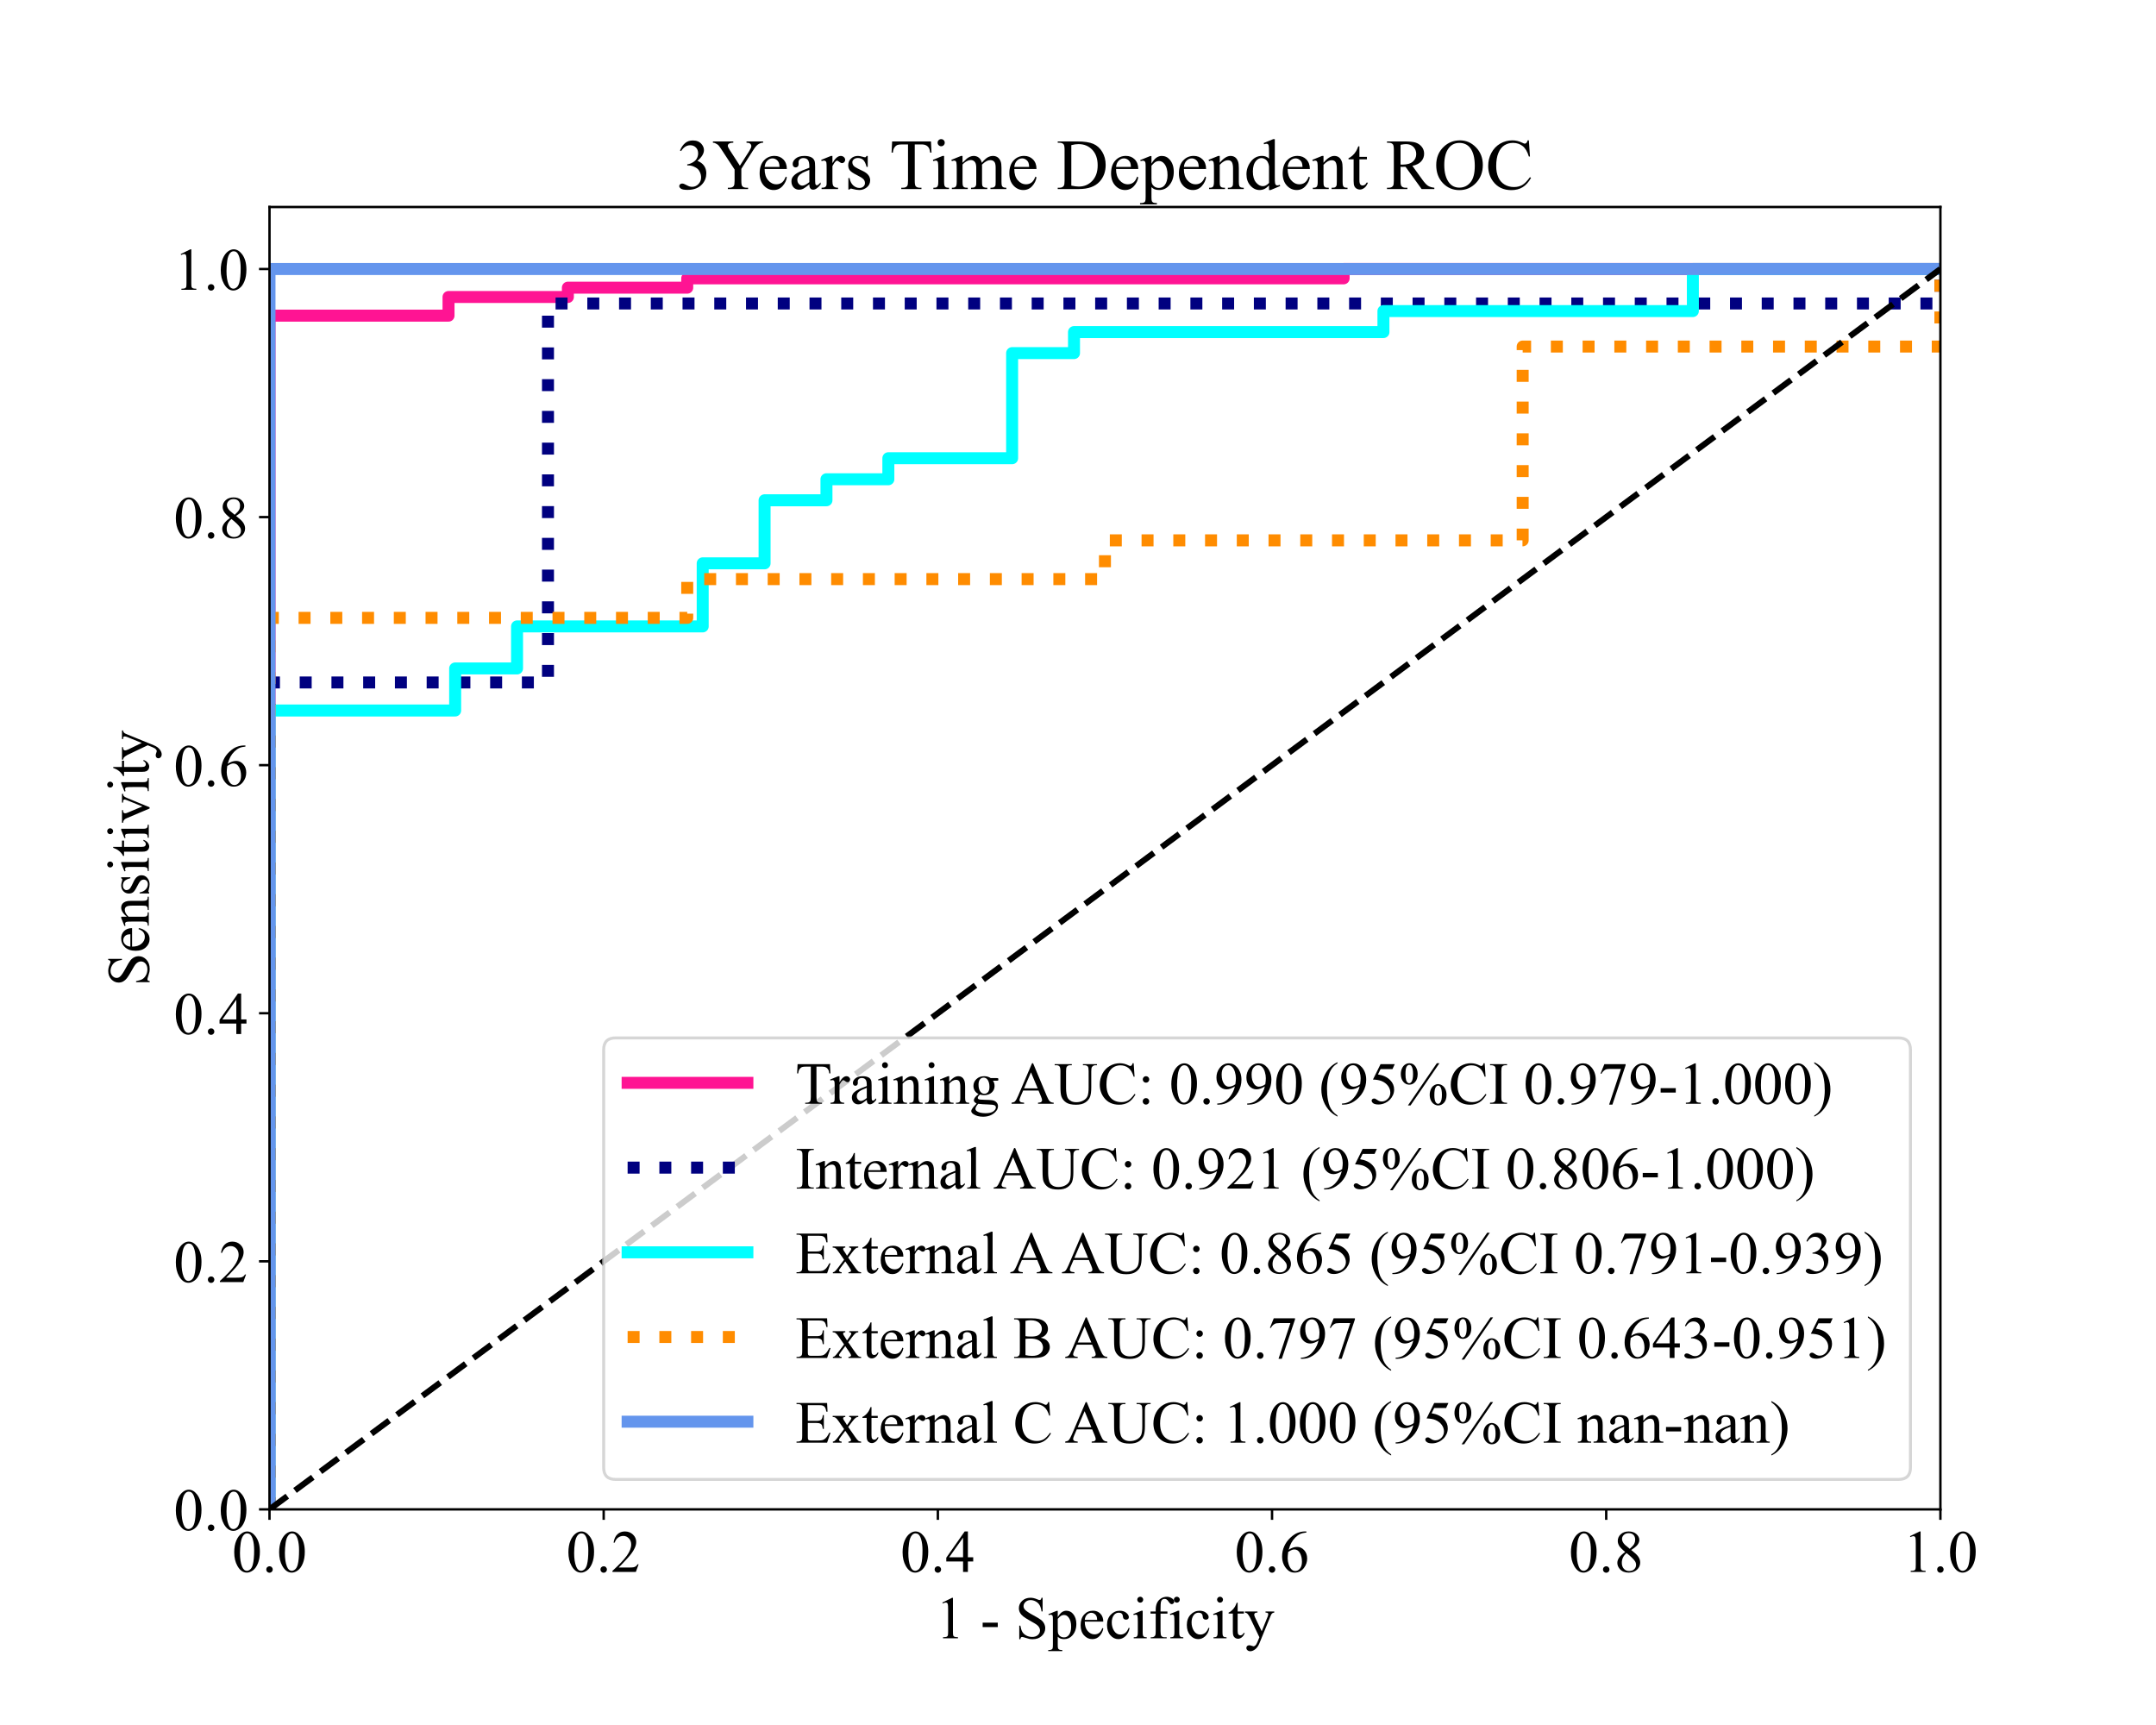 <?xml version="1.0" encoding="utf-8" standalone="no"?>
<!DOCTYPE svg PUBLIC "-//W3C//DTD SVG 1.1//EN"
  "http://www.w3.org/Graphics/SVG/1.1/DTD/svg11.dtd">
<!-- Created with matplotlib (https://matplotlib.org/) -->
<svg height="576pt" version="1.1" viewBox="0 0 720 576" width="720pt" xmlns="http://www.w3.org/2000/svg" xmlns:xlink="http://www.w3.org/1999/xlink">
 <defs>
  <style type="text/css">
*{stroke-linecap:butt;stroke-linejoin:round;}
  </style>
 </defs>
 <g id="figure_1">
  <g id="patch_1">
   <path d="M 0 576 
L 720 576 
L 720 0 
L 0 0 
z
" style="fill:#ffffff;"/>
  </g>
  <g id="axes_1">
   <g id="patch_2">
    <path d="M 90 504 
L 648 504 
L 648 69.12 
L 90 69.12 
z
" style="fill:#ffffff;"/>
   </g>
   <g id="matplotlib.axis_1">
    <g id="xtick_1">
     <g id="line2d_1">
      <defs>
       <path d="M 0 0 
L 0 3.5 
" id="md83867df66" style="stroke:#000000;stroke-width:0.8;"/>
      </defs>
      <g>
       <use style="stroke:#000000;stroke-width:0.8;" x="90" xlink:href="#md83867df66" y="504"/>
      </g>
     </g>
     <g id="text_1">
      <!-- 0.0 -->
      <defs>
       <path d="M 3.609 32.719 
Q 3.609 44.047 7.031 52.219 
Q 10.453 60.406 16.109 64.406 
Q 20.516 67.578 25.203 67.578 
Q 32.812 67.578 38.875 59.812 
Q 46.438 50.203 46.438 33.734 
Q 46.438 22.219 43.109 14.156 
Q 39.797 6.109 34.641 2.469 
Q 29.5 -1.172 24.703 -1.172 
Q 15.234 -1.172 8.938 10.016 
Q 3.609 19.438 3.609 32.719 
z
M 13.188 31.5 
Q 13.188 17.828 16.547 9.188 
Q 19.344 1.906 24.859 1.906 
Q 27.484 1.906 30.312 4.266 
Q 33.156 6.641 34.625 12.203 
Q 36.859 20.609 36.859 35.891 
Q 36.859 47.219 34.516 54.781 
Q 32.766 60.406 29.984 62.75 
Q 27.984 64.359 25.141 64.359 
Q 21.828 64.359 19.234 61.375 
Q 15.719 57.328 14.453 48.625 
Q 13.188 39.938 13.188 31.5 
z
" id="TimesNewRomanPSMT-48"/>
       <path d="M 12.5 9.469 
Q 14.797 9.469 16.359 7.875 
Q 17.922 6.297 17.922 4.047 
Q 17.922 1.812 16.328 0.219 
Q 14.75 -1.375 12.5 -1.375 
Q 10.25 -1.375 8.656 0.219 
Q 7.078 1.812 7.078 4.047 
Q 7.078 6.344 8.656 7.906 
Q 10.25 9.469 12.5 9.469 
z
" id="TimesNewRomanPSMT-46"/>
      </defs>
      <g transform="translate(77.5 524.888)scale(0.2 -0.2)">
       <use xlink:href="#TimesNewRomanPSMT-48"/>
       <use x="50" xlink:href="#TimesNewRomanPSMT-46"/>
       <use x="75" xlink:href="#TimesNewRomanPSMT-48"/>
      </g>
     </g>
    </g>
    <g id="xtick_2">
     <g id="line2d_2">
      <g>
       <use style="stroke:#000000;stroke-width:0.8;" x="201.6" xlink:href="#md83867df66" y="504"/>
      </g>
     </g>
     <g id="text_2">
      <!-- 0.2 -->
      <defs>
       <path d="M 45.844 12.75 
L 41.219 0 
L 2.156 0 
L 2.156 1.812 
Q 19.391 17.531 26.422 27.484 
Q 33.453 37.453 33.453 45.703 
Q 33.453 52 29.594 56.047 
Q 25.734 60.109 20.359 60.109 
Q 15.484 60.109 11.594 57.25 
Q 7.719 54.391 5.859 48.875 
L 4.047 48.875 
Q 5.281 57.906 10.328 62.734 
Q 15.375 67.578 22.953 67.578 
Q 31 67.578 36.391 62.406 
Q 41.797 57.234 41.797 50.203 
Q 41.797 45.172 39.453 40.141 
Q 35.844 32.234 27.734 23.391 
Q 15.578 10.109 12.547 7.375 
L 29.828 7.375 
Q 35.109 7.375 37.234 7.766 
Q 39.359 8.156 41.062 9.344 
Q 42.781 10.547 44.047 12.75 
z
" id="TimesNewRomanPSMT-50"/>
      </defs>
      <g transform="translate(189.1 524.888)scale(0.2 -0.2)">
       <use xlink:href="#TimesNewRomanPSMT-48"/>
       <use x="50" xlink:href="#TimesNewRomanPSMT-46"/>
       <use x="75" xlink:href="#TimesNewRomanPSMT-50"/>
      </g>
     </g>
    </g>
    <g id="xtick_3">
     <g id="line2d_3">
      <g>
       <use style="stroke:#000000;stroke-width:0.8;" x="313.2" xlink:href="#md83867df66" y="504"/>
      </g>
     </g>
     <g id="text_3">
      <!-- 0.4 -->
      <defs>
       <path d="M 46.531 24.422 
L 46.531 17.484 
L 37.641 17.484 
L 37.641 0 
L 29.594 0 
L 29.594 17.484 
L 1.562 17.484 
L 1.562 23.734 
L 32.281 67.578 
L 37.641 67.578 
L 37.641 24.422 
z
M 29.594 24.422 
L 29.594 57.281 
L 6.344 24.422 
z
" id="TimesNewRomanPSMT-52"/>
      </defs>
      <g transform="translate(300.7 524.888)scale(0.2 -0.2)">
       <use xlink:href="#TimesNewRomanPSMT-48"/>
       <use x="50" xlink:href="#TimesNewRomanPSMT-46"/>
       <use x="75" xlink:href="#TimesNewRomanPSMT-52"/>
      </g>
     </g>
    </g>
    <g id="xtick_4">
     <g id="line2d_4">
      <g>
       <use style="stroke:#000000;stroke-width:0.8;" x="424.8" xlink:href="#md83867df66" y="504"/>
      </g>
     </g>
     <g id="text_4">
      <!-- 0.6 -->
      <defs>
       <path d="M 44.828 67.578 
L 44.828 65.766 
Q 38.375 65.141 34.297 63.203 
Q 30.219 61.281 26.234 57.328 
Q 22.266 53.375 19.656 48.516 
Q 17.047 43.656 15.281 36.969 
Q 22.312 41.797 29.391 41.797 
Q 36.188 41.797 41.156 36.328 
Q 46.141 30.859 46.141 22.266 
Q 46.141 13.969 41.109 7.125 
Q 35.062 -1.172 25.094 -1.172 
Q 18.312 -1.172 13.578 3.328 
Q 4.297 12.062 4.297 25.984 
Q 4.297 34.859 7.859 42.859 
Q 11.422 50.875 18.031 57.078 
Q 24.656 63.281 30.703 65.422 
Q 36.766 67.578 42 67.578 
z
M 14.453 33.406 
Q 13.578 26.812 13.578 22.75 
Q 13.578 18.062 15.312 12.562 
Q 17.047 7.078 20.453 3.859 
Q 22.953 1.562 26.516 1.562 
Q 30.766 1.562 34.109 5.562 
Q 37.453 9.578 37.453 17 
Q 37.453 25.344 34.125 31.438 
Q 30.812 37.547 24.703 37.547 
Q 22.859 37.547 20.734 36.766 
Q 18.609 35.984 14.453 33.406 
z
" id="TimesNewRomanPSMT-54"/>
      </defs>
      <g transform="translate(412.3 524.888)scale(0.2 -0.2)">
       <use xlink:href="#TimesNewRomanPSMT-48"/>
       <use x="50" xlink:href="#TimesNewRomanPSMT-46"/>
       <use x="75" xlink:href="#TimesNewRomanPSMT-54"/>
      </g>
     </g>
    </g>
    <g id="xtick_5">
     <g id="line2d_5">
      <g>
       <use style="stroke:#000000;stroke-width:0.8;" x="536.4" xlink:href="#md83867df66" y="504"/>
      </g>
     </g>
     <g id="text_5">
      <!-- 0.8 -->
      <defs>
       <path d="M 19.188 33.344 
Q 11.328 39.797 9.047 43.703 
Q 6.781 47.609 6.781 51.812 
Q 6.781 58.25 11.766 62.906 
Q 16.75 67.578 25 67.578 
Q 33.016 67.578 37.891 63.234 
Q 42.781 58.891 42.781 53.328 
Q 42.781 49.609 40.141 45.75 
Q 37.5 41.891 29.156 36.672 
Q 37.75 30.031 40.531 26.219 
Q 44.234 21.234 44.234 15.719 
Q 44.234 8.734 38.906 3.781 
Q 33.594 -1.172 24.953 -1.172 
Q 15.531 -1.172 10.25 4.734 
Q 6.062 9.469 6.062 15.094 
Q 6.062 19.484 9.016 23.797 
Q 11.969 28.125 19.188 33.344 
z
M 26.859 38.578 
Q 32.719 43.844 34.281 46.891 
Q 35.844 49.953 35.844 53.812 
Q 35.844 58.938 32.953 61.844 
Q 30.078 64.75 25.094 64.75 
Q 20.125 64.75 17 61.859 
Q 13.875 58.984 13.875 55.125 
Q 13.875 52.594 15.156 50.047 
Q 16.453 47.516 18.844 45.219 
z
M 21.484 31.5 
Q 17.438 28.078 15.484 24.047 
Q 13.531 20.016 13.531 15.328 
Q 13.531 9.031 16.969 5.25 
Q 20.406 1.469 25.734 1.469 
Q 31 1.469 34.172 4.438 
Q 37.359 7.422 37.359 11.672 
Q 37.359 15.188 35.5 17.969 
Q 32.031 23.141 21.484 31.5 
z
" id="TimesNewRomanPSMT-56"/>
      </defs>
      <g transform="translate(523.9 524.888)scale(0.2 -0.2)">
       <use xlink:href="#TimesNewRomanPSMT-48"/>
       <use x="50" xlink:href="#TimesNewRomanPSMT-46"/>
       <use x="75" xlink:href="#TimesNewRomanPSMT-56"/>
      </g>
     </g>
    </g>
    <g id="xtick_6">
     <g id="line2d_6">
      <g>
       <use style="stroke:#000000;stroke-width:0.8;" x="648" xlink:href="#md83867df66" y="504"/>
      </g>
     </g>
     <g id="text_6">
      <!-- 1.0 -->
      <defs>
       <path d="M 11.719 59.719 
L 27.828 67.578 
L 29.438 67.578 
L 29.438 11.672 
Q 29.438 6.109 29.906 4.734 
Q 30.375 3.375 31.828 2.641 
Q 33.297 1.906 37.797 1.812 
L 37.797 0 
L 12.891 0 
L 12.891 1.812 
Q 17.578 1.906 18.938 2.609 
Q 20.312 3.328 20.844 4.516 
Q 21.391 5.719 21.391 11.672 
L 21.391 47.406 
Q 21.391 54.641 20.906 56.688 
Q 20.562 58.25 19.656 58.984 
Q 18.75 59.719 17.484 59.719 
Q 15.672 59.719 12.453 58.203 
z
" id="TimesNewRomanPSMT-49"/>
      </defs>
      <g transform="translate(635.5 524.888)scale(0.2 -0.2)">
       <use xlink:href="#TimesNewRomanPSMT-49"/>
       <use x="50" xlink:href="#TimesNewRomanPSMT-46"/>
       <use x="75" xlink:href="#TimesNewRomanPSMT-48"/>
      </g>
     </g>
    </g>
    <g id="text_7">
     <!-- 1 - Specificity -->
     <defs>
      <path id="TimesNewRomanPSMT-32"/>
      <path d="M 4.047 26.125 
L 29.297 26.125 
L 29.297 18.75 
L 4.047 18.75 
z
" id="TimesNewRomanPSMT-45"/>
      <path d="M 45.844 67.719 
L 45.844 44.828 
L 44.047 44.828 
Q 43.172 51.422 40.891 55.328 
Q 38.625 59.234 34.422 61.516 
Q 30.219 63.812 25.734 63.812 
Q 20.656 63.812 17.328 60.719 
Q 14.016 57.625 14.016 53.656 
Q 14.016 50.641 16.109 48.141 
Q 19.141 44.484 30.516 38.375 
Q 39.797 33.406 43.188 30.734 
Q 46.578 28.078 48.406 24.453 
Q 50.25 20.844 50.25 16.891 
Q 50.25 9.375 44.406 3.922 
Q 38.578 -1.516 29.391 -1.516 
Q 26.516 -1.516 23.969 -1.078 
Q 22.469 -0.828 17.703 0.703 
Q 12.938 2.25 11.672 2.25 
Q 10.453 2.25 9.734 1.516 
Q 9.031 0.781 8.688 -1.516 
L 6.891 -1.516 
L 6.891 21.188 
L 8.688 21.188 
Q 9.969 14.062 12.109 10.516 
Q 14.266 6.984 18.672 4.641 
Q 23.094 2.297 28.375 2.297 
Q 34.469 2.297 38 5.516 
Q 41.547 8.734 41.547 13.141 
Q 41.547 15.578 40.203 18.062 
Q 38.875 20.562 36.031 22.703 
Q 34.125 24.172 25.625 28.922 
Q 17.141 33.688 13.547 36.516 
Q 9.969 39.359 8.109 42.766 
Q 6.25 46.188 6.25 50.297 
Q 6.25 57.422 11.719 62.562 
Q 17.188 67.719 25.641 67.719 
Q 30.906 67.719 36.812 65.141 
Q 39.547 63.922 40.672 63.922 
Q 41.938 63.922 42.75 64.672 
Q 43.562 65.438 44.047 67.719 
z
" id="TimesNewRomanPSMT-83"/>
      <path d="M -0.094 40.281 
L 13.672 45.844 
L 15.531 45.844 
L 15.531 35.406 
Q 19 41.312 22.484 43.672 
Q 25.984 46.047 29.828 46.047 
Q 36.578 46.047 41.062 40.766 
Q 46.578 34.328 46.578 23.969 
Q 46.578 12.406 39.938 4.828 
Q 34.469 -1.375 26.172 -1.375 
Q 22.562 -1.375 19.922 -0.344 
Q 17.969 0.391 15.531 2.594 
L 15.531 -11.031 
Q 15.531 -15.625 16.094 -16.859 
Q 16.656 -18.109 18.047 -18.844 
Q 19.438 -19.578 23.094 -19.578 
L 23.094 -21.391 
L -0.344 -21.391 
L -0.344 -19.578 
L 0.875 -19.578 
Q 3.562 -19.625 5.469 -18.562 
Q 6.391 -18.016 6.906 -16.812 
Q 7.422 -15.625 7.422 -10.75 
L 7.422 31.547 
Q 7.422 35.891 7.031 37.062 
Q 6.641 38.234 5.781 38.812 
Q 4.938 39.406 3.469 39.406 
Q 2.297 39.406 0.484 38.719 
z
M 15.531 32.516 
L 15.531 15.828 
Q 15.531 10.406 15.969 8.688 
Q 16.656 5.859 19.312 3.703 
Q 21.969 1.562 26.031 1.562 
Q 30.906 1.562 33.938 5.375 
Q 37.891 10.359 37.891 19.391 
Q 37.891 29.641 33.406 35.156 
Q 30.281 38.969 25.984 38.969 
Q 23.641 38.969 21.344 37.797 
Q 19.578 36.922 15.531 32.516 
z
" id="TimesNewRomanPSMT-112"/>
      <path d="M 10.641 27.875 
Q 10.594 17.922 15.484 12.25 
Q 20.359 6.594 26.953 6.594 
Q 31.344 6.594 34.594 9 
Q 37.844 11.422 40.047 17.281 
L 41.547 16.312 
Q 40.531 9.625 35.594 4.125 
Q 30.672 -1.375 23.25 -1.375 
Q 15.188 -1.375 9.453 4.906 
Q 3.719 11.188 3.719 21.781 
Q 3.719 33.25 9.594 39.672 
Q 15.484 46.094 24.359 46.094 
Q 31.891 46.094 36.719 41.141 
Q 41.547 36.188 41.547 27.875 
z
M 10.641 30.719 
L 31.344 30.719 
Q 31.109 35.016 30.328 36.766 
Q 29.109 39.5 26.688 41.062 
Q 24.266 42.625 21.625 42.625 
Q 17.578 42.625 14.375 39.469 
Q 11.188 36.328 10.641 30.719 
z
" id="TimesNewRomanPSMT-101"/>
      <path d="M 41.109 17 
Q 39.312 8.156 34.031 3.391 
Q 28.766 -1.375 22.359 -1.375 
Q 14.75 -1.375 9.078 5.016 
Q 3.422 11.422 3.422 22.312 
Q 3.422 32.859 9.688 39.453 
Q 15.969 46.047 24.75 46.047 
Q 31.344 46.047 35.594 42.547 
Q 39.844 39.062 39.844 35.297 
Q 39.844 33.453 38.641 32.297 
Q 37.453 31.156 35.297 31.156 
Q 32.422 31.156 30.953 33.016 
Q 30.125 34.031 29.859 36.906 
Q 29.594 39.797 27.875 41.312 
Q 26.172 42.781 23.141 42.781 
Q 18.266 42.781 15.281 39.156 
Q 11.328 34.375 11.328 26.516 
Q 11.328 18.5 15.25 12.375 
Q 19.188 6.25 25.875 6.25 
Q 30.672 6.25 34.469 9.516 
Q 37.156 11.766 39.703 17.672 
z
" id="TimesNewRomanPSMT-99"/>
      <path d="M 14.5 69.438 
Q 16.547 69.438 17.984 67.984 
Q 19.438 66.547 19.438 64.5 
Q 19.438 62.453 17.984 60.984 
Q 16.547 59.516 14.5 59.516 
Q 12.453 59.516 10.984 60.984 
Q 9.516 62.453 9.516 64.5 
Q 9.516 66.547 10.953 67.984 
Q 12.406 69.438 14.5 69.438 
z
M 18.562 46.047 
L 18.562 10.109 
Q 18.562 5.906 19.172 4.516 
Q 19.781 3.125 20.969 2.438 
Q 22.172 1.766 25.344 1.766 
L 25.344 0 
L 3.609 0 
L 3.609 1.766 
Q 6.891 1.766 8 2.391 
Q 9.125 3.031 9.781 4.484 
Q 10.453 5.953 10.453 10.109 
L 10.453 27.344 
Q 10.453 34.625 10.016 36.766 
Q 9.672 38.328 8.938 38.938 
Q 8.203 39.547 6.938 39.547 
Q 5.562 39.547 3.609 38.812 
L 2.938 40.578 
L 16.406 46.047 
z
" id="TimesNewRomanPSMT-105"/>
      <path d="M 20.609 41.219 
L 20.609 11.812 
Q 20.609 5.562 21.969 3.906 
Q 23.781 1.766 26.812 1.766 
L 30.859 1.766 
L 30.859 0 
L 4.156 0 
L 4.156 1.766 
L 6.156 1.766 
Q 8.109 1.766 9.719 2.734 
Q 11.328 3.719 11.938 5.375 
Q 12.547 7.031 12.547 11.812 
L 12.547 41.219 
L 3.859 41.219 
L 3.859 44.734 
L 12.547 44.734 
L 12.547 47.656 
Q 12.547 54.344 14.688 58.984 
Q 16.844 63.625 21.266 66.484 
Q 25.688 69.344 31.203 69.344 
Q 36.328 69.344 40.625 66.016 
Q 43.453 63.812 43.453 61.078 
Q 43.453 59.625 42.188 58.328 
Q 40.922 57.031 39.453 57.031 
Q 38.328 57.031 37.078 57.828 
Q 35.844 58.641 34.031 61.297 
Q 32.234 63.969 30.719 64.891 
Q 29.203 65.828 27.344 65.828 
Q 25.094 65.828 23.531 64.625 
Q 21.969 63.422 21.281 60.906 
Q 20.609 58.406 20.609 47.953 
L 20.609 44.734 
L 32.125 44.734 
L 32.125 41.219 
z
" id="TimesNewRomanPSMT-102"/>
      <path d="M 16.109 59.422 
L 16.109 44.734 
L 26.562 44.734 
L 26.562 41.312 
L 16.109 41.312 
L 16.109 12.312 
Q 16.109 7.953 17.359 6.438 
Q 18.609 4.938 20.562 4.938 
Q 22.172 4.938 23.688 5.938 
Q 25.203 6.938 26.031 8.891 
L 27.938 8.891 
Q 26.219 4.109 23.094 1.688 
Q 19.969 -0.734 16.656 -0.734 
Q 14.406 -0.734 12.25 0.516 
Q 10.109 1.766 9.078 4.078 
Q 8.062 6.391 8.062 11.234 
L 8.062 41.312 
L 0.984 41.312 
L 0.984 42.922 
Q 3.656 44 6.469 46.562 
Q 9.281 49.125 11.469 52.641 
Q 12.594 54.5 14.594 59.422 
z
" id="TimesNewRomanPSMT-116"/>
      <path d="M 0.594 44.734 
L 21.438 44.734 
L 21.438 42.922 
L 20.406 42.922 
Q 18.219 42.922 17.109 41.969 
Q 16.016 41.016 16.016 39.594 
Q 16.016 37.703 17.625 34.328 
L 28.516 11.766 
L 38.531 36.469 
Q 39.359 38.484 39.359 40.438 
Q 39.359 41.312 39.016 41.75 
Q 38.625 42.281 37.797 42.594 
Q 36.969 42.922 34.859 42.922 
L 34.859 44.734 
L 49.422 44.734 
L 49.422 42.922 
Q 47.609 42.719 46.625 42.125 
Q 45.656 41.547 44.484 39.938 
Q 44.047 39.266 42.828 36.188 
L 24.609 -8.453 
Q 21.969 -14.938 17.688 -18.25 
Q 13.422 -21.578 9.469 -21.578 
Q 6.594 -21.578 4.734 -19.922 
Q 2.875 -18.266 2.875 -16.109 
Q 2.875 -14.062 4.219 -12.812 
Q 5.562 -11.578 7.906 -11.578 
Q 9.516 -11.578 12.312 -12.641 
Q 14.266 -13.375 14.75 -13.375 
Q 16.219 -13.375 17.938 -11.859 
Q 19.672 -10.359 21.438 -6 
L 24.609 1.766 
L 8.547 35.5 
Q 7.812 37.016 6.203 39.266 
Q 4.984 40.969 4.203 41.547 
Q 3.078 42.328 0.594 42.922 
z
" id="TimesNewRomanPSMT-121"/>
     </defs>
     <g transform="translate(312.35 547.053)scale(0.2 -0.2)">
      <use xlink:href="#TimesNewRomanPSMT-49"/>
      <use x="50" xlink:href="#TimesNewRomanPSMT-32"/>
      <use x="75" xlink:href="#TimesNewRomanPSMT-45"/>
      <use x="108.301" xlink:href="#TimesNewRomanPSMT-32"/>
      <use x="133.301" xlink:href="#TimesNewRomanPSMT-83"/>
      <use x="188.916" xlink:href="#TimesNewRomanPSMT-112"/>
      <use x="238.916" xlink:href="#TimesNewRomanPSMT-101"/>
      <use x="283.301" xlink:href="#TimesNewRomanPSMT-99"/>
      <use x="327.686" xlink:href="#TimesNewRomanPSMT-105"/>
      <use x="355.469" xlink:href="#TimesNewRomanPSMT-102"/>
      <use x="388.77" xlink:href="#TimesNewRomanPSMT-105"/>
      <use x="416.553" xlink:href="#TimesNewRomanPSMT-99"/>
      <use x="460.938" xlink:href="#TimesNewRomanPSMT-105"/>
      <use x="488.721" xlink:href="#TimesNewRomanPSMT-116"/>
      <use x="516.504" xlink:href="#TimesNewRomanPSMT-121"/>
     </g>
    </g>
   </g>
   <g id="matplotlib.axis_2">
    <g id="ytick_1">
     <g id="line2d_7">
      <defs>
       <path d="M 0 0 
L -3.5 0 
" id="m13b2ca00e1" style="stroke:#000000;stroke-width:0.8;"/>
      </defs>
      <g>
       <use style="stroke:#000000;stroke-width:0.8;" x="90" xlink:href="#m13b2ca00e1" y="504"/>
      </g>
     </g>
     <g id="text_8">
      <!-- 0.0 -->
      <g transform="translate(58 510.944)scale(0.2 -0.2)">
       <use xlink:href="#TimesNewRomanPSMT-48"/>
       <use x="50" xlink:href="#TimesNewRomanPSMT-46"/>
       <use x="75" xlink:href="#TimesNewRomanPSMT-48"/>
      </g>
     </g>
    </g>
    <g id="ytick_2">
     <g id="line2d_8">
      <g>
       <use style="stroke:#000000;stroke-width:0.8;" x="90" xlink:href="#m13b2ca00e1" y="421.166"/>
      </g>
     </g>
     <g id="text_9">
      <!-- 0.2 -->
      <g transform="translate(58 428.109)scale(0.2 -0.2)">
       <use xlink:href="#TimesNewRomanPSMT-48"/>
       <use x="50" xlink:href="#TimesNewRomanPSMT-46"/>
       <use x="75" xlink:href="#TimesNewRomanPSMT-50"/>
      </g>
     </g>
    </g>
    <g id="ytick_3">
     <g id="line2d_9">
      <g>
       <use style="stroke:#000000;stroke-width:0.8;" x="90" xlink:href="#m13b2ca00e1" y="338.331"/>
      </g>
     </g>
     <g id="text_10">
      <!-- 0.4 -->
      <g transform="translate(58 345.275)scale(0.2 -0.2)">
       <use xlink:href="#TimesNewRomanPSMT-48"/>
       <use x="50" xlink:href="#TimesNewRomanPSMT-46"/>
       <use x="75" xlink:href="#TimesNewRomanPSMT-52"/>
      </g>
     </g>
    </g>
    <g id="ytick_4">
     <g id="line2d_10">
      <g>
       <use style="stroke:#000000;stroke-width:0.8;" x="90" xlink:href="#m13b2ca00e1" y="255.497"/>
      </g>
     </g>
     <g id="text_11">
      <!-- 0.6 -->
      <g transform="translate(58 262.441)scale(0.2 -0.2)">
       <use xlink:href="#TimesNewRomanPSMT-48"/>
       <use x="50" xlink:href="#TimesNewRomanPSMT-46"/>
       <use x="75" xlink:href="#TimesNewRomanPSMT-54"/>
      </g>
     </g>
    </g>
    <g id="ytick_5">
     <g id="line2d_11">
      <g>
       <use style="stroke:#000000;stroke-width:0.8;" x="90" xlink:href="#m13b2ca00e1" y="172.663"/>
      </g>
     </g>
     <g id="text_12">
      <!-- 0.8 -->
      <g transform="translate(58 179.607)scale(0.2 -0.2)">
       <use xlink:href="#TimesNewRomanPSMT-48"/>
       <use x="50" xlink:href="#TimesNewRomanPSMT-46"/>
       <use x="75" xlink:href="#TimesNewRomanPSMT-56"/>
      </g>
     </g>
    </g>
    <g id="ytick_6">
     <g id="line2d_12">
      <g>
       <use style="stroke:#000000;stroke-width:0.8;" x="90" xlink:href="#m13b2ca00e1" y="89.829"/>
      </g>
     </g>
     <g id="text_13">
      <!-- 1.0 -->
      <g transform="translate(58 96.772)scale(0.2 -0.2)">
       <use xlink:href="#TimesNewRomanPSMT-49"/>
       <use x="50" xlink:href="#TimesNewRomanPSMT-46"/>
       <use x="75" xlink:href="#TimesNewRomanPSMT-48"/>
      </g>
     </g>
    </g>
    <g id="text_14">
     <!-- Sensitivity -->
     <defs>
      <path d="M 16.156 36.578 
Q 24.031 46.047 31.156 46.047 
Q 34.812 46.047 37.453 44.219 
Q 40.094 42.391 41.656 38.188 
Q 42.719 35.25 42.719 29.203 
L 42.719 10.109 
Q 42.719 5.859 43.406 4.344 
Q 43.953 3.125 45.141 2.438 
Q 46.344 1.766 49.562 1.766 
L 49.562 0 
L 27.438 0 
L 27.438 1.766 
L 28.375 1.766 
Q 31.5 1.766 32.734 2.703 
Q 33.984 3.656 34.469 5.516 
Q 34.672 6.25 34.672 10.109 
L 34.672 28.422 
Q 34.672 34.516 33.078 37.281 
Q 31.5 40.047 27.734 40.047 
Q 21.922 40.047 16.156 33.688 
L 16.156 10.109 
Q 16.156 5.562 16.703 4.5 
Q 17.391 3.078 18.578 2.422 
Q 19.781 1.766 23.438 1.766 
L 23.438 0 
L 1.312 0 
L 1.312 1.766 
L 2.297 1.766 
Q 5.719 1.766 6.906 3.484 
Q 8.109 5.219 8.109 10.109 
L 8.109 26.703 
Q 8.109 34.766 7.734 36.516 
Q 7.375 38.281 6.609 38.906 
Q 5.859 39.547 4.594 39.547 
Q 3.219 39.547 1.312 38.812 
L 0.594 40.578 
L 14.062 46.047 
L 16.156 46.047 
z
" id="TimesNewRomanPSMT-110"/>
      <path d="M 32.031 46.047 
L 32.031 30.812 
L 30.422 30.812 
Q 28.562 37.984 25.656 40.578 
Q 22.75 43.172 18.266 43.172 
Q 14.844 43.172 12.734 41.359 
Q 10.641 39.547 10.641 37.359 
Q 10.641 34.625 12.203 32.672 
Q 13.719 30.672 18.359 28.422 
L 25.484 24.953 
Q 35.406 20.125 35.406 12.203 
Q 35.406 6.109 30.781 2.359 
Q 26.172 -1.375 20.453 -1.375 
Q 16.359 -1.375 11.078 0.094 
Q 9.469 0.594 8.453 0.594 
Q 7.328 0.594 6.688 -0.688 
L 5.078 -0.688 
L 5.078 15.281 
L 6.688 15.281 
Q 8.062 8.453 11.906 4.984 
Q 15.766 1.516 20.562 1.516 
Q 23.922 1.516 26.047 3.484 
Q 28.172 5.469 28.172 8.25 
Q 28.172 11.625 25.797 13.922 
Q 23.438 16.219 16.359 19.734 
Q 9.281 23.25 7.078 26.078 
Q 4.891 28.859 4.891 33.109 
Q 4.891 38.625 8.672 42.328 
Q 12.453 46.047 18.453 46.047 
Q 21.094 46.047 24.859 44.922 
Q 27.344 44.188 28.172 44.188 
Q 28.953 44.188 29.391 44.531 
Q 29.828 44.875 30.422 46.047 
z
" id="TimesNewRomanPSMT-115"/>
      <path d="M 0.828 44.734 
L 21.875 44.734 
L 21.875 42.922 
L 20.516 42.922 
Q 18.609 42.922 17.609 41.984 
Q 16.609 41.062 16.609 39.5 
Q 16.609 37.797 17.625 35.453 
L 28.031 10.75 
L 38.484 36.375 
Q 39.594 39.109 39.594 40.531 
Q 39.594 41.219 39.203 41.656 
Q 38.672 42.391 37.844 42.656 
Q 37.016 42.922 34.469 42.922 
L 34.469 44.734 
L 49.078 44.734 
L 49.078 42.922 
Q 46.531 42.719 45.562 41.891 
Q 43.844 40.438 42.484 37.016 
L 26.609 -1.375 
L 24.609 -1.375 
L 8.641 36.375 
Q 7.562 39.016 6.578 40.156 
Q 5.609 41.312 4.109 42.094 
Q 3.266 42.531 0.828 42.922 
z
" id="TimesNewRomanPSMT-118"/>
     </defs>
     <g transform="translate(49.684 329.343)rotate(-90)scale(0.2 -0.2)">
      <use xlink:href="#TimesNewRomanPSMT-83"/>
      <use x="55.615" xlink:href="#TimesNewRomanPSMT-101"/>
      <use x="100" xlink:href="#TimesNewRomanPSMT-110"/>
      <use x="150" xlink:href="#TimesNewRomanPSMT-115"/>
      <use x="188.916" xlink:href="#TimesNewRomanPSMT-105"/>
      <use x="216.699" xlink:href="#TimesNewRomanPSMT-116"/>
      <use x="244.482" xlink:href="#TimesNewRomanPSMT-105"/>
      <use x="272.266" xlink:href="#TimesNewRomanPSMT-118"/>
      <use x="322.266" xlink:href="#TimesNewRomanPSMT-105"/>
      <use x="350.049" xlink:href="#TimesNewRomanPSMT-116"/>
      <use x="377.832" xlink:href="#TimesNewRomanPSMT-121"/>
     </g>
    </g>
   </g>
   <g id="line2d_13">
    <path clip-path="url(#pb457d71de1)" d="M 90 504 
L 90 363.867 
L 90 342.068 
L 90 317.156 
L 90 304.699 
L 90 292.243 
L 90 286.015 
L 90 270.445 
L 90 264.217 
L 90 248.646 
L 90 242.418 
L 90 105.399 
L 149.786 105.399 
L 149.786 99.171 
L 189.643 99.171 
L 189.643 96.057 
L 229.5 96.057 
L 229.5 92.943 
L 448.714 92.943 
L 448.714 89.829 
L 648 89.829 
" style="fill:none;stroke:#ff1493;stroke-linecap:square;stroke-width:4;"/>
   </g>
   <g id="line2d_14">
    <path clip-path="url(#pb457d71de1)" d="M 90 504 
L 90 480.99 
L 90 400.457 
L 90 331.429 
L 90 308.419 
L 90 227.886 
L 183 227.886 
L 183 181.867 
L 183 124.343 
L 183 101.333 
L 648 101.333 
L 648 89.829 
" style="fill:none;stroke:#000080;stroke-dasharray:4,6.6;stroke-dashoffset:0;stroke-width:4;"/>
   </g>
   <g id="line2d_15">
    <path clip-path="url(#pb457d71de1)" d="M 90 504 
L 90 496.98 
L 90 237.246 
L 152 237.246 
L 152 223.206 
L 172.667 223.206 
L 172.667 209.166 
L 234.667 209.166 
L 234.667 188.107 
L 255.333 188.107 
L 255.333 167.047 
L 276 167.047 
L 276 160.027 
L 296.667 160.027 
L 296.667 153.007 
L 338 153.007 
L 338 117.908 
L 358.667 117.908 
L 358.667 110.888 
L 462 110.888 
L 462 103.868 
L 565.333 103.868 
L 565.333 89.829 
L 648 89.829 
" style="fill:none;stroke:#00ffff;stroke-linecap:square;stroke-width:4;"/>
   </g>
   <g id="line2d_16">
    <path clip-path="url(#pb457d71de1)" d="M 90 504 
L 90 491.057 
L 90 206.314 
L 229.5 206.314 
L 229.5 193.371 
L 369 193.371 
L 369 180.429 
L 508.5 180.429 
L 508.5 115.714 
L 648 115.714 
L 648 89.829 
" style="fill:none;stroke:#ff8c00;stroke-dasharray:4,6.6;stroke-dashoffset:0;stroke-width:4;"/>
   </g>
   <g id="line2d_17">
    <path clip-path="url(#pb457d71de1)" d="M 90 504 
L 90 365.943 
L 90 89.829 
L 648 89.829 
" style="fill:none;stroke:#6495ed;stroke-linecap:square;stroke-width:4;"/>
   </g>
   <g id="line2d_18">
    <path clip-path="url(#pb457d71de1)" d="M 90 504 
L 648 89.829 
" style="fill:none;stroke:#000000;stroke-dasharray:7.4,3.2;stroke-dashoffset:0;stroke-width:2;"/>
   </g>
   <g id="patch_3">
    <path d="M 90 504 
L 90 69.12 
" style="fill:none;stroke:#000000;stroke-linecap:square;stroke-linejoin:miter;stroke-width:0.8;"/>
   </g>
   <g id="patch_4">
    <path d="M 648 504 
L 648 69.12 
" style="fill:none;stroke:#000000;stroke-linecap:square;stroke-linejoin:miter;stroke-width:0.8;"/>
   </g>
   <g id="patch_5">
    <path d="M 90 504 
L 648 504 
" style="fill:none;stroke:#000000;stroke-linecap:square;stroke-linejoin:miter;stroke-width:0.8;"/>
   </g>
   <g id="patch_6">
    <path d="M 90 69.12 
L 648 69.12 
" style="fill:none;stroke:#000000;stroke-linecap:square;stroke-linejoin:miter;stroke-width:0.8;"/>
   </g>
   <g id="text_15">
    <!-- 3Years Time Dependent ROC -->
    <defs>
     <path d="M 5.078 53.609 
Q 7.906 60.297 12.219 63.938 
Q 16.547 67.578 23 67.578 
Q 30.953 67.578 35.203 62.406 
Q 38.422 58.547 38.422 54.156 
Q 38.422 46.922 29.344 39.203 
Q 35.453 36.812 38.578 32.375 
Q 41.703 27.938 41.703 21.922 
Q 41.703 13.328 36.234 7.031 
Q 29.109 -1.172 15.578 -1.172 
Q 8.891 -1.172 6.469 0.484 
Q 4.047 2.156 4.047 4.047 
Q 4.047 5.469 5.188 6.547 
Q 6.344 7.625 7.953 7.625 
Q 9.188 7.625 10.453 7.234 
Q 11.281 6.984 14.203 5.438 
Q 17.141 3.906 18.266 3.609 
Q 20.062 3.078 22.125 3.078 
Q 27.094 3.078 30.781 6.938 
Q 34.469 10.797 34.469 16.062 
Q 34.469 19.922 32.766 23.578 
Q 31.5 26.312 29.984 27.734 
Q 27.875 29.688 24.219 31.266 
Q 20.562 32.859 16.75 32.859 
L 15.188 32.859 
L 15.188 34.328 
Q 19.047 34.812 22.922 37.109 
Q 26.812 39.406 28.562 42.625 
Q 30.328 45.844 30.328 49.703 
Q 30.328 54.734 27.172 57.828 
Q 24.031 60.938 19.344 60.938 
Q 11.766 60.938 6.688 52.828 
z
" id="TimesNewRomanPSMT-51"/>
     <path d="M 47.656 66.219 
L 70.75 66.219 
L 70.75 64.406 
L 69.484 64.406 
Q 68.219 64.406 65.766 63.281 
Q 63.328 62.156 61.328 60.047 
Q 59.328 57.953 56.391 53.219 
L 40.438 28.078 
L 40.438 11.469 
Q 40.438 5.375 41.797 3.859 
Q 43.656 1.812 47.656 1.812 
L 49.812 1.812 
L 49.812 0 
L 21.688 0 
L 21.688 1.812 
L 24.031 1.812 
Q 28.219 1.812 29.984 4.344 
Q 31.062 5.906 31.062 11.469 
L 31.062 27.156 
L 12.891 54.891 
Q 9.672 59.766 8.516 60.984 
Q 7.375 62.203 3.766 63.922 
Q 2.781 64.406 0.922 64.406 
L 0.922 66.219 
L 29.25 66.219 
L 29.25 64.406 
L 27.781 64.406 
Q 25.484 64.406 23.547 63.328 
Q 21.625 62.25 21.625 60.109 
Q 21.625 58.344 24.609 53.766 
L 38.422 32.422 
L 51.422 52.828 
Q 54.344 57.422 54.344 59.672 
Q 54.344 61.031 53.641 62.109 
Q 52.938 63.188 51.609 63.797 
Q 50.297 64.406 47.656 64.406 
z
" id="TimesNewRomanPSMT-89"/>
     <path d="M 28.469 6.453 
Q 21.578 1.125 19.828 0.297 
Q 17.188 -0.922 14.203 -0.922 
Q 9.578 -0.922 6.562 2.25 
Q 3.562 5.422 3.562 10.594 
Q 3.562 13.875 5.031 16.266 
Q 7.031 19.578 11.984 22.5 
Q 16.938 25.438 28.469 29.641 
L 28.469 31.391 
Q 28.469 38.094 26.344 40.578 
Q 24.219 43.062 20.172 43.062 
Q 17.094 43.062 15.281 41.406 
Q 13.422 39.75 13.422 37.594 
L 13.531 34.766 
Q 13.531 32.516 12.375 31.297 
Q 11.234 30.078 9.375 30.078 
Q 7.562 30.078 6.422 31.344 
Q 5.281 32.625 5.281 34.812 
Q 5.281 39.016 9.578 42.531 
Q 13.875 46.047 21.625 46.047 
Q 27.594 46.047 31.391 44.047 
Q 34.281 42.531 35.641 39.312 
Q 36.531 37.203 36.531 30.719 
L 36.531 15.531 
Q 36.531 9.125 36.766 7.688 
Q 37.016 6.25 37.578 5.766 
Q 38.141 5.281 38.875 5.281 
Q 39.656 5.281 40.234 5.609 
Q 41.266 6.25 44.188 9.188 
L 44.188 6.453 
Q 38.719 -0.875 33.734 -0.875 
Q 31.344 -0.875 29.922 0.781 
Q 28.516 2.438 28.469 6.453 
z
M 28.469 9.625 
L 28.469 26.656 
Q 21.094 23.734 18.953 22.516 
Q 15.094 20.359 13.422 18.016 
Q 11.766 15.672 11.766 12.891 
Q 11.766 9.375 13.859 7.047 
Q 15.969 4.734 18.703 4.734 
Q 22.406 4.734 28.469 9.625 
z
" id="TimesNewRomanPSMT-97"/>
     <path d="M 16.219 46.047 
L 16.219 35.984 
Q 21.828 46.047 27.734 46.047 
Q 30.422 46.047 32.172 44.406 
Q 33.938 42.781 33.938 40.625 
Q 33.938 38.719 32.656 37.391 
Q 31.391 36.078 29.641 36.078 
Q 27.938 36.078 25.812 37.766 
Q 23.688 39.453 22.656 39.453 
Q 21.781 39.453 20.75 38.484 
Q 18.562 36.469 16.219 31.891 
L 16.219 10.453 
Q 16.219 6.734 17.141 4.828 
Q 17.781 3.516 19.391 2.641 
Q 21 1.766 24.031 1.766 
L 24.031 0 
L 1.125 0 
L 1.125 1.766 
Q 4.547 1.766 6.203 2.828 
Q 7.422 3.609 7.906 5.328 
Q 8.156 6.156 8.156 10.062 
L 8.156 27.391 
Q 8.156 35.203 7.828 36.688 
Q 7.516 38.188 6.656 38.859 
Q 5.812 39.547 4.547 39.547 
Q 3.031 39.547 1.125 38.812 
L 0.641 40.578 
L 14.156 46.047 
z
" id="TimesNewRomanPSMT-114"/>
     <path d="M 57.859 66.219 
L 58.594 50.688 
L 56.734 50.688 
Q 56.203 54.781 55.281 56.547 
Q 53.766 59.375 51.25 60.719 
Q 48.734 62.062 44.625 62.062 
L 35.297 62.062 
L 35.297 11.469 
Q 35.297 5.375 36.625 3.859 
Q 38.484 1.812 42.328 1.812 
L 44.625 1.812 
L 44.625 0 
L 16.547 0 
L 16.547 1.812 
L 18.891 1.812 
Q 23.094 1.812 24.859 4.344 
Q 25.922 5.906 25.922 11.469 
L 25.922 62.062 
L 17.969 62.062 
Q 13.328 62.062 11.375 61.375 
Q 8.844 60.453 7.031 57.812 
Q 5.219 55.172 4.891 50.688 
L 3.031 50.688 
L 3.812 66.219 
z
" id="TimesNewRomanPSMT-84"/>
     <path d="M 16.406 36.531 
Q 21.297 41.406 22.172 42.141 
Q 24.359 44 26.891 45.016 
Q 29.438 46.047 31.938 46.047 
Q 36.141 46.047 39.156 43.594 
Q 42.188 41.156 43.219 36.531 
Q 48.25 42.391 51.703 44.219 
Q 55.172 46.047 58.844 46.047 
Q 62.406 46.047 65.156 44.219 
Q 67.922 42.391 69.531 38.234 
Q 70.609 35.406 70.609 29.344 
L 70.609 10.109 
Q 70.609 5.906 71.234 4.344 
Q 71.734 3.266 73.047 2.516 
Q 74.359 1.766 77.344 1.766 
L 77.344 0 
L 55.281 0 
L 55.281 1.766 
L 56.203 1.766 
Q 59.078 1.766 60.688 2.875 
Q 61.812 3.656 62.312 5.375 
Q 62.5 6.203 62.5 10.109 
L 62.5 29.344 
Q 62.5 34.812 61.188 37.062 
Q 59.281 40.188 55.078 40.188 
Q 52.484 40.188 49.875 38.891 
Q 47.266 37.594 43.562 34.078 
L 43.453 33.547 
L 43.562 31.453 
L 43.562 10.109 
Q 43.562 5.516 44.062 4.391 
Q 44.578 3.266 45.984 2.516 
Q 47.406 1.766 50.828 1.766 
L 50.828 0 
L 28.219 0 
L 28.219 1.766 
Q 31.938 1.766 33.328 2.641 
Q 34.719 3.516 35.25 5.281 
Q 35.5 6.109 35.5 10.109 
L 35.5 29.344 
Q 35.5 34.812 33.891 37.203 
Q 31.734 40.328 27.875 40.328 
Q 25.25 40.328 22.656 38.922 
Q 18.609 36.766 16.406 34.078 
L 16.406 10.109 
Q 16.406 5.719 17.016 4.391 
Q 17.625 3.078 18.812 2.422 
Q 20.016 1.766 23.688 1.766 
L 23.688 0 
L 1.562 0 
L 1.562 1.766 
Q 4.641 1.766 5.859 2.422 
Q 7.078 3.078 7.703 4.516 
Q 8.344 5.953 8.344 10.109 
L 8.344 27.203 
Q 8.344 34.578 7.906 36.719 
Q 7.562 38.328 6.828 38.938 
Q 6.109 39.547 4.828 39.547 
Q 3.469 39.547 1.562 38.812 
L 0.828 40.578 
L 14.312 46.047 
L 16.406 46.047 
z
" id="TimesNewRomanPSMT-109"/>
     <path d="M 1.703 0 
L 1.703 1.812 
L 4.203 1.812 
Q 8.406 1.812 10.156 4.5 
Q 11.234 6.109 11.234 11.719 
L 11.234 54.5 
Q 11.234 60.688 9.859 62.25 
Q 7.953 64.406 4.203 64.406 
L 1.703 64.406 
L 1.703 66.219 
L 28.656 66.219 
Q 43.5 66.219 51.234 62.844 
Q 58.984 59.469 63.688 51.609 
Q 68.406 43.75 68.406 33.453 
Q 68.406 19.625 60.016 10.359 
Q 50.594 0 31.297 0 
z
M 20.609 4.781 
Q 26.812 3.422 31 3.422 
Q 42.328 3.422 49.797 11.375 
Q 57.281 19.344 57.281 32.953 
Q 57.281 46.688 49.797 54.594 
Q 42.328 62.5 30.609 62.5 
Q 26.219 62.5 20.609 61.078 
z
" id="TimesNewRomanPSMT-68"/>
     <path d="M 34.719 5.031 
Q 31.453 1.609 28.328 0.109 
Q 25.203 -1.375 21.578 -1.375 
Q 14.266 -1.375 8.797 4.75 
Q 3.328 10.891 3.328 20.516 
Q 3.328 30.125 9.375 38.109 
Q 15.438 46.094 24.953 46.094 
Q 30.859 46.094 34.719 42.328 
L 34.719 50.594 
Q 34.719 58.25 34.344 60 
Q 33.984 61.766 33.203 62.391 
Q 32.422 63.031 31.25 63.031 
Q 29.984 63.031 27.875 62.25 
L 27.25 63.969 
L 40.578 69.438 
L 42.781 69.438 
L 42.781 17.719 
Q 42.781 9.859 43.141 8.125 
Q 43.5 6.391 44.312 5.703 
Q 45.125 5.031 46.188 5.031 
Q 47.516 5.031 49.703 5.859 
L 50.25 4.156 
L 36.969 -1.375 
L 34.719 -1.375 
z
M 34.719 8.453 
L 34.719 31.5 
Q 34.422 34.812 32.953 37.547 
Q 31.5 40.281 29.078 41.672 
Q 26.656 43.062 24.359 43.062 
Q 20.062 43.062 16.703 39.203 
Q 12.25 34.125 12.25 24.359 
Q 12.25 14.5 16.547 9.25 
Q 20.844 4 26.125 4 
Q 30.562 4 34.719 8.453 
z
" id="TimesNewRomanPSMT-100"/>
     <path d="M 67.578 0 
L 49.906 0 
L 27.484 30.953 
Q 25 30.859 23.438 30.859 
Q 22.797 30.859 22.062 30.875 
Q 21.344 30.906 20.562 30.953 
L 20.562 11.719 
Q 20.562 5.469 21.922 3.953 
Q 23.781 1.812 27.484 1.812 
L 30.078 1.812 
L 30.078 0 
L 1.703 0 
L 1.703 1.812 
L 4.203 1.812 
Q 8.406 1.812 10.203 4.547 
Q 11.234 6.062 11.234 11.719 
L 11.234 54.5 
Q 11.234 60.75 9.859 62.25 
Q 7.953 64.406 4.203 64.406 
L 1.703 64.406 
L 1.703 66.219 
L 25.828 66.219 
Q 36.375 66.219 41.375 64.672 
Q 46.391 63.141 49.875 59.016 
Q 53.375 54.891 53.375 49.172 
Q 53.375 43.062 49.391 38.562 
Q 45.406 34.078 37.062 32.234 
L 50.734 13.234 
Q 55.422 6.688 58.781 4.531 
Q 62.156 2.391 67.578 1.812 
z
M 20.562 34.031 
Q 21.484 34.031 22.172 34 
Q 22.859 33.984 23.297 33.984 
Q 32.766 33.984 37.578 38.078 
Q 42.391 42.188 42.391 48.531 
Q 42.391 54.734 38.5 58.609 
Q 34.625 62.5 28.219 62.5 
Q 25.391 62.5 20.562 61.578 
z
" id="TimesNewRomanPSMT-82"/>
     <path d="M 36.578 67.719 
Q 49.469 67.719 58.906 57.922 
Q 68.359 48.141 68.359 33.5 
Q 68.359 18.406 58.828 8.438 
Q 49.312 -1.516 35.797 -1.516 
Q 22.125 -1.516 12.812 8.203 
Q 3.516 17.922 3.516 33.344 
Q 3.516 49.125 14.266 59.078 
Q 23.578 67.719 36.578 67.719 
z
M 35.641 64.156 
Q 26.766 64.156 21.391 57.562 
Q 14.703 49.359 14.703 33.547 
Q 14.703 17.328 21.625 8.594 
Q 26.953 1.953 35.688 1.953 
Q 45.016 1.953 51.094 9.219 
Q 57.172 16.5 57.172 32.172 
Q 57.172 49.172 50.484 57.516 
Q 45.125 64.156 35.641 64.156 
z
" id="TimesNewRomanPSMT-79"/>
     <path d="M 60.203 67.719 
L 61.719 45.219 
L 60.203 45.219 
Q 57.172 55.328 51.562 59.766 
Q 45.953 64.203 38.094 64.203 
Q 31.5 64.203 26.172 60.859 
Q 20.844 57.516 17.797 50.188 
Q 14.75 42.875 14.75 31.984 
Q 14.75 23 17.625 16.406 
Q 20.516 9.812 26.297 6.297 
Q 32.078 2.781 39.5 2.781 
Q 45.953 2.781 50.875 5.531 
Q 55.812 8.297 61.719 16.5 
L 63.234 15.531 
Q 58.25 6.688 51.609 2.578 
Q 44.969 -1.516 35.844 -1.516 
Q 19.391 -1.516 10.359 10.688 
Q 3.609 19.781 3.609 32.078 
Q 3.609 42 8.047 50.297 
Q 12.5 58.594 20.281 63.156 
Q 28.078 67.719 37.312 67.719 
Q 44.484 67.719 51.469 64.203 
Q 53.516 63.141 54.391 63.141 
Q 55.719 63.141 56.688 64.062 
Q 57.953 65.375 58.5 67.719 
z
" id="TimesNewRomanPSMT-67"/>
    </defs>
    <g transform="translate(225.864 63.12)scale(0.24 -0.24)">
     <use xlink:href="#TimesNewRomanPSMT-51"/>
     <use x="50" xlink:href="#TimesNewRomanPSMT-89"/>
     <use x="112.217" xlink:href="#TimesNewRomanPSMT-101"/>
     <use x="156.602" xlink:href="#TimesNewRomanPSMT-97"/>
     <use x="200.986" xlink:href="#TimesNewRomanPSMT-114"/>
     <use x="234.287" xlink:href="#TimesNewRomanPSMT-115"/>
     <use x="273.203" xlink:href="#TimesNewRomanPSMT-32"/>
     <use x="296.453" xlink:href="#TimesNewRomanPSMT-84"/>
     <use x="354.037" xlink:href="#TimesNewRomanPSMT-105"/>
     <use x="381.82" xlink:href="#TimesNewRomanPSMT-109"/>
     <use x="459.604" xlink:href="#TimesNewRomanPSMT-101"/>
     <use x="503.988" xlink:href="#TimesNewRomanPSMT-32"/>
     <use x="528.988" xlink:href="#TimesNewRomanPSMT-68"/>
     <use x="601.205" xlink:href="#TimesNewRomanPSMT-101"/>
     <use x="645.59" xlink:href="#TimesNewRomanPSMT-112"/>
     <use x="695.59" xlink:href="#TimesNewRomanPSMT-101"/>
     <use x="739.975" xlink:href="#TimesNewRomanPSMT-110"/>
     <use x="789.975" xlink:href="#TimesNewRomanPSMT-100"/>
     <use x="839.975" xlink:href="#TimesNewRomanPSMT-101"/>
     <use x="884.359" xlink:href="#TimesNewRomanPSMT-110"/>
     <use x="934.359" xlink:href="#TimesNewRomanPSMT-116"/>
     <use x="962.143" xlink:href="#TimesNewRomanPSMT-32"/>
     <use x="987.143" xlink:href="#TimesNewRomanPSMT-82"/>
     <use x="1053.842" xlink:href="#TimesNewRomanPSMT-79"/>
     <use x="1126.059" xlink:href="#TimesNewRomanPSMT-67"/>
    </g>
   </g>
   <g id="legend_1">
    <g id="patch_7">
     <path d="M 205.594 494 
L 634 494 
Q 638 494 638 490 
L 638 350.572 
Q 638 346.572 634 346.572 
L 205.594 346.572 
Q 201.594 346.572 201.594 350.572 
L 201.594 490 
Q 201.594 494 205.594 494 
z
" style="fill:#ffffff;opacity:0.8;stroke:#cccccc;stroke-linejoin:miter;"/>
    </g>
    <g id="line2d_19">
     <path d="M 209.594 361.572 
L 249.594 361.572 
" style="fill:none;stroke:#ff1493;stroke-linecap:square;stroke-width:4;"/>
    </g>
    <g id="line2d_20"/>
    <g id="text_16">
     <!-- Training AUC: 0.990 (95%CI 0.979-1.000) -->
     <defs>
      <path d="M 15.094 16.312 
Q 10.984 18.312 8.781 21.891 
Q 6.594 25.484 6.594 29.828 
Q 6.594 36.469 11.594 41.25 
Q 16.609 46.047 24.422 46.047 
Q 30.812 46.047 35.5 42.922 
L 44.969 42.922 
Q 47.078 42.922 47.406 42.797 
Q 47.75 42.672 47.906 42.391 
Q 48.188 41.938 48.188 40.828 
Q 48.188 39.547 47.953 39.062 
Q 47.797 38.812 47.438 38.672 
Q 47.078 38.531 44.969 38.531 
L 39.156 38.531 
Q 41.891 35.016 41.891 29.547 
Q 41.891 23.297 37.109 18.844 
Q 32.328 14.406 24.266 14.406 
Q 20.953 14.406 17.484 15.375 
Q 15.328 13.531 14.562 12.141 
Q 13.812 10.75 13.812 9.766 
Q 13.812 8.938 14.625 8.156 
Q 15.438 7.375 17.781 7.031 
Q 19.141 6.844 24.609 6.688 
Q 34.672 6.453 37.641 6 
Q 42.188 5.375 44.891 2.641 
Q 47.609 -0.094 47.609 -4.109 
Q 47.609 -9.625 42.438 -14.453 
Q 34.812 -21.578 22.562 -21.578 
Q 13.141 -21.578 6.641 -17.328 
Q 2.984 -14.891 2.984 -12.25 
Q 2.984 -11.078 3.516 -9.906 
Q 4.344 -8.109 6.938 -4.891 
Q 7.281 -4.438 11.922 0.391 
Q 9.375 1.906 8.328 3.094 
Q 7.281 4.297 7.281 5.812 
Q 7.281 7.516 8.672 9.812 
Q 10.062 12.109 15.094 16.312 
z
M 23.578 43.703 
Q 19.969 43.703 17.531 40.812 
Q 15.094 37.938 15.094 31.984 
Q 15.094 24.266 18.406 20.016 
Q 20.953 16.797 24.859 16.797 
Q 28.562 16.797 30.953 19.578 
Q 33.344 22.359 33.344 28.328 
Q 33.344 36.078 29.984 40.484 
Q 27.484 43.703 23.578 43.703 
z
M 14.594 0 
Q 12.312 -2.484 11.141 -4.625 
Q 9.969 -6.781 9.969 -8.594 
Q 9.969 -10.938 12.797 -12.703 
Q 17.672 -15.719 26.906 -15.719 
Q 35.688 -15.719 39.859 -12.609 
Q 44.047 -9.516 44.047 -6 
Q 44.047 -3.469 41.547 -2.391 
Q 39.016 -1.312 31.5 -1.125 
Q 20.516 -0.828 14.594 0 
z
" id="TimesNewRomanPSMT-103"/>
      <path d="M 45.75 22.172 
L 20.125 22.172 
L 15.625 11.719 
Q 13.969 7.859 13.969 5.953 
Q 13.969 4.438 15.406 3.297 
Q 16.844 2.156 21.625 1.812 
L 21.625 0 
L 0.781 0 
L 0.781 1.812 
Q 4.938 2.547 6.156 3.719 
Q 8.641 6.062 11.672 13.234 
L 34.969 67.719 
L 36.672 67.719 
L 59.719 12.641 
Q 62.5 6 64.766 4.016 
Q 67.047 2.047 71.094 1.812 
L 71.094 0 
L 44.969 0 
L 44.969 1.812 
Q 48.922 2 50.312 3.125 
Q 51.703 4.25 51.703 5.859 
Q 51.703 8.016 49.75 12.641 
z
M 44.391 25.781 
L 33.156 52.547 
L 21.625 25.781 
z
" id="TimesNewRomanPSMT-65"/>
      <path d="M 47.703 64.406 
L 47.703 66.219 
L 71.141 66.219 
L 71.141 64.406 
L 68.656 64.406 
Q 64.75 64.406 62.641 61.141 
Q 61.625 59.625 61.625 54.109 
L 61.625 27.25 
Q 61.625 17.281 59.641 11.781 
Q 57.672 6.297 51.875 2.359 
Q 46.094 -1.562 36.141 -1.562 
Q 25.297 -1.562 19.672 2.188 
Q 14.062 5.953 11.719 12.312 
Q 10.156 16.656 10.156 28.609 
L 10.156 54.5 
Q 10.156 60.594 8.469 62.5 
Q 6.781 64.406 3.031 64.406 
L 0.531 64.406 
L 0.531 66.219 
L 29.156 66.219 
L 29.156 64.406 
L 26.609 64.406 
Q 22.516 64.406 20.75 61.812 
Q 19.531 60.062 19.531 54.5 
L 19.531 25.641 
Q 19.531 21.781 20.234 16.797 
Q 20.953 11.812 22.797 9.031 
Q 24.656 6.25 28.141 4.438 
Q 31.641 2.641 36.719 2.641 
Q 43.219 2.641 48.344 5.469 
Q 53.469 8.297 55.344 12.719 
Q 57.234 17.141 57.234 27.688 
L 57.234 54.5 
Q 57.234 60.688 55.859 62.25 
Q 53.953 64.406 50.203 64.406 
z
" id="TimesNewRomanPSMT-85"/>
      <path d="M 14.109 46.094 
Q 16.359 46.094 17.938 44.5 
Q 19.531 42.922 19.531 40.672 
Q 19.531 38.422 17.938 36.828 
Q 16.359 35.25 14.109 35.25 
Q 11.859 35.25 10.266 36.828 
Q 8.688 38.422 8.688 40.672 
Q 8.688 42.922 10.266 44.5 
Q 11.859 46.094 14.109 46.094 
z
M 14.016 9.516 
Q 16.312 9.516 17.891 7.906 
Q 19.484 6.297 19.484 4.047 
Q 19.484 1.812 17.875 0.219 
Q 16.266 -1.375 14.016 -1.375 
Q 11.766 -1.375 10.172 0.219 
Q 8.594 1.812 8.594 4.047 
Q 8.594 6.297 10.172 7.906 
Q 11.766 9.516 14.016 9.516 
z
" id="TimesNewRomanPSMT-58"/>
      <path d="M 5.281 -1.375 
L 5.281 0.438 
Q 11.625 0.531 17.094 3.391 
Q 22.562 6.25 27.656 13.375 
Q 32.766 20.516 34.766 29.047 
Q 27.094 24.125 20.906 24.125 
Q 13.922 24.125 8.938 29.516 
Q 3.953 34.906 3.953 43.844 
Q 3.953 52.547 8.938 59.328 
Q 14.938 67.578 24.609 67.578 
Q 32.766 67.578 38.578 60.844 
Q 45.703 52.484 45.703 40.234 
Q 45.703 29.203 40.281 19.656 
Q 34.859 10.109 25.203 3.812 
Q 17.328 -1.375 8.062 -1.375 
z
M 35.547 32.672 
Q 36.422 39.016 36.422 42.828 
Q 36.422 47.562 34.812 53.047 
Q 33.203 58.547 30.25 61.469 
Q 27.297 64.406 23.531 64.406 
Q 19.188 64.406 15.906 60.5 
Q 12.641 56.594 12.641 48.875 
Q 12.641 38.578 17 32.766 
Q 20.172 28.562 24.812 28.562 
Q 27.047 28.562 30.125 29.641 
Q 33.203 30.719 35.547 32.672 
z
" id="TimesNewRomanPSMT-57"/>
      <path d="M 31.062 -19.578 
L 31.062 -21.391 
Q 23.688 -17.672 18.75 -12.703 
Q 11.719 -5.609 7.906 4 
Q 4.109 13.625 4.109 23.969 
Q 4.109 39.109 11.578 51.578 
Q 19.047 64.062 31.062 69.438 
L 31.062 67.391 
Q 25.047 64.062 21.188 58.297 
Q 17.328 52.547 15.422 43.703 
Q 13.531 34.859 13.531 25.25 
Q 13.531 14.797 15.141 6.25 
Q 16.406 -0.484 18.203 -4.562 
Q 20.016 -8.641 23.062 -12.391 
Q 26.125 -16.156 31.062 -19.578 
z
" id="TimesNewRomanPSMT-40"/>
      <path d="M 43.406 66.219 
L 39.594 57.906 
L 19.672 57.906 
L 15.328 49.031 
Q 28.266 47.125 35.844 39.406 
Q 42.328 32.766 42.328 23.781 
Q 42.328 18.562 40.203 14.109 
Q 38.094 9.672 34.859 6.547 
Q 31.641 3.422 27.688 1.516 
Q 22.078 -1.172 16.156 -1.172 
Q 10.203 -1.172 7.484 0.844 
Q 4.781 2.875 4.781 5.328 
Q 4.781 6.688 5.906 7.734 
Q 7.031 8.797 8.734 8.797 
Q 10.016 8.797 10.969 8.406 
Q 11.922 8.016 14.203 6.391 
Q 17.875 3.859 21.625 3.859 
Q 27.344 3.859 31.656 8.172 
Q 35.984 12.5 35.984 18.703 
Q 35.984 24.703 32.125 29.906 
Q 28.266 35.109 21.484 37.938 
Q 16.156 40.141 6.984 40.484 
L 19.672 66.219 
z
" id="TimesNewRomanPSMT-53"/>
      <path d="M 67.969 67.719 
L 19.734 -2.734 
L 15.375 -2.734 
L 63.625 67.719 
z
M 17.781 67.719 
Q 24.359 67.719 28 62.25 
Q 31.641 56.781 31.641 49.703 
Q 31.641 41.219 27.531 36.578 
Q 23.438 31.938 17.672 31.938 
Q 13.812 31.938 10.594 34.062 
Q 7.375 36.188 5.438 40.375 
Q 3.516 44.578 3.516 49.703 
Q 3.516 54.828 5.469 59.156 
Q 7.422 63.484 10.812 65.594 
Q 14.203 67.719 17.781 67.719 
z
M 17.625 64.984 
Q 15.141 64.984 13.203 62.047 
Q 11.281 59.125 11.281 49.75 
Q 11.281 42.969 12.359 39.406 
Q 13.188 36.719 14.938 35.25 
Q 15.969 34.375 17.484 34.375 
Q 19.828 34.375 21.484 36.922 
Q 23.922 40.672 23.922 49.469 
Q 23.922 58.734 21.531 62.5 
Q 19.969 64.984 17.625 64.984 
z
M 65.719 32.859 
Q 69.188 32.859 72.625 30.656 
Q 76.078 28.469 77.953 24.266 
Q 79.828 20.062 79.828 15.047 
Q 79.828 6.391 75.672 1.828 
Q 71.531 -2.734 65.875 -2.734 
Q 62.312 -2.734 58.953 -0.531 
Q 55.609 1.656 53.688 5.734 
Q 51.766 9.812 51.766 15.047 
Q 51.766 20.172 53.688 24.406 
Q 55.609 28.656 58.953 30.75 
Q 62.312 32.859 65.719 32.859 
z
M 65.766 30.281 
Q 63.422 30.281 61.719 27.641 
Q 59.516 24.219 59.516 14.703 
Q 59.516 5.953 61.766 2.484 
Q 63.422 0 65.766 0 
Q 68.016 0 69.781 2.688 
Q 72.125 6.25 72.125 14.938 
Q 72.125 24.125 69.781 27.781 
Q 68.172 30.281 65.766 30.281 
z
" id="TimesNewRomanPSMT-37"/>
      <path d="M 30.859 1.812 
L 30.859 0 
L 2.484 0 
L 2.484 1.812 
L 4.828 1.812 
Q 8.938 1.812 10.797 4.203 
Q 11.969 5.766 11.969 11.719 
L 11.969 54.5 
Q 11.969 59.516 11.328 61.141 
Q 10.844 62.359 9.328 63.234 
Q 7.172 64.406 4.828 64.406 
L 2.484 64.406 
L 2.484 66.219 
L 30.859 66.219 
L 30.859 64.406 
L 28.469 64.406 
Q 24.422 64.406 22.562 62.016 
Q 21.344 60.453 21.344 54.5 
L 21.344 11.719 
Q 21.344 6.688 21.969 5.078 
Q 22.469 3.859 24.031 2.984 
Q 26.125 1.812 28.469 1.812 
z
" id="TimesNewRomanPSMT-73"/>
      <path d="M 10.062 66.219 
L 45.562 66.219 
L 45.562 64.359 
L 23.484 -1.375 
L 18.016 -1.375 
L 37.797 58.25 
L 19.578 58.25 
Q 14.062 58.25 11.719 56.938 
Q 7.625 54.688 5.125 50 
L 3.719 50.531 
z
" id="TimesNewRomanPSMT-55"/>
      <path d="M 2.25 67.391 
L 2.25 69.438 
Q 9.672 65.766 14.594 60.797 
Q 21.578 53.656 25.391 44.062 
Q 29.203 34.469 29.203 24.078 
Q 29.203 8.938 21.75 -3.531 
Q 14.312 -16.016 2.25 -21.391 
L 2.25 -19.578 
Q 8.25 -16.219 12.125 -10.469 
Q 16.016 -4.734 17.891 4.125 
Q 19.781 12.984 19.781 22.609 
Q 19.781 33.016 18.172 41.609 
Q 16.938 48.344 15.109 52.391 
Q 13.281 56.453 10.25 60.203 
Q 7.234 63.969 2.25 67.391 
z
" id="TimesNewRomanPSMT-41"/>
     </defs>
     <g transform="translate(265.594 368.572)scale(0.2 -0.2)">
      <use xlink:href="#TimesNewRomanPSMT-84"/>
      <use x="57.584" xlink:href="#TimesNewRomanPSMT-114"/>
      <use x="90.885" xlink:href="#TimesNewRomanPSMT-97"/>
      <use x="135.27" xlink:href="#TimesNewRomanPSMT-105"/>
      <use x="163.053" xlink:href="#TimesNewRomanPSMT-110"/>
      <use x="213.053" xlink:href="#TimesNewRomanPSMT-105"/>
      <use x="240.836" xlink:href="#TimesNewRomanPSMT-110"/>
      <use x="290.836" xlink:href="#TimesNewRomanPSMT-103"/>
      <use x="340.836" xlink:href="#TimesNewRomanPSMT-32"/>
      <use x="360.336" xlink:href="#TimesNewRomanPSMT-65"/>
      <use x="432.553" xlink:href="#TimesNewRomanPSMT-85"/>
      <use x="504.77" xlink:href="#TimesNewRomanPSMT-67"/>
      <use x="571.469" xlink:href="#TimesNewRomanPSMT-58"/>
      <use x="599.252" xlink:href="#TimesNewRomanPSMT-32"/>
      <use x="624.252" xlink:href="#TimesNewRomanPSMT-48"/>
      <use x="674.252" xlink:href="#TimesNewRomanPSMT-46"/>
      <use x="699.252" xlink:href="#TimesNewRomanPSMT-57"/>
      <use x="749.252" xlink:href="#TimesNewRomanPSMT-57"/>
      <use x="799.252" xlink:href="#TimesNewRomanPSMT-48"/>
      <use x="849.252" xlink:href="#TimesNewRomanPSMT-32"/>
      <use x="874.252" xlink:href="#TimesNewRomanPSMT-40"/>
      <use x="907.553" xlink:href="#TimesNewRomanPSMT-57"/>
      <use x="957.553" xlink:href="#TimesNewRomanPSMT-53"/>
      <use x="1007.553" xlink:href="#TimesNewRomanPSMT-37"/>
      <use x="1090.854" xlink:href="#TimesNewRomanPSMT-67"/>
      <use x="1157.553" xlink:href="#TimesNewRomanPSMT-73"/>
      <use x="1190.854" xlink:href="#TimesNewRomanPSMT-32"/>
      <use x="1215.854" xlink:href="#TimesNewRomanPSMT-48"/>
      <use x="1265.854" xlink:href="#TimesNewRomanPSMT-46"/>
      <use x="1290.854" xlink:href="#TimesNewRomanPSMT-57"/>
      <use x="1340.854" xlink:href="#TimesNewRomanPSMT-55"/>
      <use x="1390.854" xlink:href="#TimesNewRomanPSMT-57"/>
      <use x="1440.854" xlink:href="#TimesNewRomanPSMT-45"/>
      <use x="1474.154" xlink:href="#TimesNewRomanPSMT-49"/>
      <use x="1524.154" xlink:href="#TimesNewRomanPSMT-46"/>
      <use x="1549.154" xlink:href="#TimesNewRomanPSMT-48"/>
      <use x="1599.154" xlink:href="#TimesNewRomanPSMT-48"/>
      <use x="1649.154" xlink:href="#TimesNewRomanPSMT-48"/>
      <use x="1699.154" xlink:href="#TimesNewRomanPSMT-41"/>
     </g>
    </g>
    <g id="line2d_21">
     <path d="M 209.594 389.887 
L 249.594 389.887 
" style="fill:none;stroke:#000080;stroke-dasharray:4,6.6;stroke-dashoffset:0;stroke-width:4;"/>
    </g>
    <g id="line2d_22"/>
    <g id="text_17">
     <!-- Internal AUC: 0.921 (95%CI 0.806-1.000) -->
     <defs>
      <path d="M 18.5 69.438 
L 18.5 10.109 
Q 18.5 5.906 19.109 4.531 
Q 19.734 3.172 21 2.469 
Q 22.266 1.766 25.734 1.766 
L 25.734 0 
L 3.812 0 
L 3.812 1.766 
Q 6.891 1.766 8 2.391 
Q 9.125 3.031 9.766 4.484 
Q 10.406 5.953 10.406 10.109 
L 10.406 50.734 
Q 10.406 58.297 10.062 60.031 
Q 9.719 61.766 8.953 62.391 
Q 8.203 63.031 7.031 63.031 
Q 5.766 63.031 3.812 62.25 
L 2.984 63.969 
L 16.312 69.438 
z
" id="TimesNewRomanPSMT-108"/>
     </defs>
     <g transform="translate(265.594 396.887)scale(0.2 -0.2)">
      <use xlink:href="#TimesNewRomanPSMT-73"/>
      <use x="33.301" xlink:href="#TimesNewRomanPSMT-110"/>
      <use x="83.301" xlink:href="#TimesNewRomanPSMT-116"/>
      <use x="111.084" xlink:href="#TimesNewRomanPSMT-101"/>
      <use x="155.469" xlink:href="#TimesNewRomanPSMT-114"/>
      <use x="188.77" xlink:href="#TimesNewRomanPSMT-110"/>
      <use x="238.77" xlink:href="#TimesNewRomanPSMT-97"/>
      <use x="283.154" xlink:href="#TimesNewRomanPSMT-108"/>
      <use x="310.938" xlink:href="#TimesNewRomanPSMT-32"/>
      <use x="330.438" xlink:href="#TimesNewRomanPSMT-65"/>
      <use x="402.654" xlink:href="#TimesNewRomanPSMT-85"/>
      <use x="474.871" xlink:href="#TimesNewRomanPSMT-67"/>
      <use x="541.57" xlink:href="#TimesNewRomanPSMT-58"/>
      <use x="569.354" xlink:href="#TimesNewRomanPSMT-32"/>
      <use x="594.354" xlink:href="#TimesNewRomanPSMT-48"/>
      <use x="644.354" xlink:href="#TimesNewRomanPSMT-46"/>
      <use x="669.354" xlink:href="#TimesNewRomanPSMT-57"/>
      <use x="719.354" xlink:href="#TimesNewRomanPSMT-50"/>
      <use x="769.354" xlink:href="#TimesNewRomanPSMT-49"/>
      <use x="819.354" xlink:href="#TimesNewRomanPSMT-32"/>
      <use x="844.354" xlink:href="#TimesNewRomanPSMT-40"/>
      <use x="877.654" xlink:href="#TimesNewRomanPSMT-57"/>
      <use x="927.654" xlink:href="#TimesNewRomanPSMT-53"/>
      <use x="977.654" xlink:href="#TimesNewRomanPSMT-37"/>
      <use x="1060.955" xlink:href="#TimesNewRomanPSMT-67"/>
      <use x="1127.654" xlink:href="#TimesNewRomanPSMT-73"/>
      <use x="1160.955" xlink:href="#TimesNewRomanPSMT-32"/>
      <use x="1185.955" xlink:href="#TimesNewRomanPSMT-48"/>
      <use x="1235.955" xlink:href="#TimesNewRomanPSMT-46"/>
      <use x="1260.955" xlink:href="#TimesNewRomanPSMT-56"/>
      <use x="1310.955" xlink:href="#TimesNewRomanPSMT-48"/>
      <use x="1360.955" xlink:href="#TimesNewRomanPSMT-54"/>
      <use x="1410.955" xlink:href="#TimesNewRomanPSMT-45"/>
      <use x="1444.256" xlink:href="#TimesNewRomanPSMT-49"/>
      <use x="1494.256" xlink:href="#TimesNewRomanPSMT-46"/>
      <use x="1519.256" xlink:href="#TimesNewRomanPSMT-48"/>
      <use x="1569.256" xlink:href="#TimesNewRomanPSMT-48"/>
      <use x="1619.256" xlink:href="#TimesNewRomanPSMT-48"/>
      <use x="1669.256" xlink:href="#TimesNewRomanPSMT-41"/>
     </g>
    </g>
    <g id="line2d_23">
     <path d="M 209.594 418.166 
L 249.594 418.166 
" style="fill:none;stroke:#00ffff;stroke-linecap:square;stroke-width:4;"/>
    </g>
    <g id="line2d_24"/>
    <g id="text_18">
     <!-- External A AUC: 0.865 (95%CI 0.791-0.939) -->
     <defs>
      <path d="M 20.906 62.594 
L 20.906 36.422 
L 35.453 36.422 
Q 41.109 36.422 43.016 38.141 
Q 45.562 40.375 45.844 46.047 
L 47.656 46.047 
L 47.656 23 
L 45.844 23 
Q 45.172 27.828 44.484 29.203 
Q 43.609 30.906 41.594 31.875 
Q 39.594 32.859 35.453 32.859 
L 20.906 32.859 
L 20.906 11.031 
Q 20.906 6.641 21.297 5.688 
Q 21.688 4.734 22.656 4.172 
Q 23.641 3.609 26.375 3.609 
L 37.594 3.609 
Q 43.219 3.609 45.75 4.391 
Q 48.297 5.172 50.641 7.469 
Q 53.656 10.5 56.844 16.609 
L 58.797 16.609 
L 53.078 0 
L 2.047 0 
L 2.047 1.812 
L 4.391 1.812 
Q 6.734 1.812 8.844 2.938 
Q 10.406 3.719 10.969 5.281 
Q 11.531 6.844 11.531 11.672 
L 11.531 54.688 
Q 11.531 60.984 10.25 62.453 
Q 8.5 64.406 4.391 64.406 
L 2.047 64.406 
L 2.047 66.219 
L 53.078 66.219 
L 53.812 51.703 
L 51.906 51.703 
Q 50.875 56.938 49.625 58.891 
Q 48.391 60.844 45.953 61.859 
Q 44 62.594 39.062 62.594 
z
" id="TimesNewRomanPSMT-69"/>
      <path d="M 1.312 44.734 
L 22.359 44.734 
L 22.359 42.922 
Q 20.359 42.922 19.547 42.234 
Q 18.75 41.547 18.75 40.438 
Q 18.75 39.266 20.453 36.812 
Q 21 36.031 22.078 34.375 
L 25.25 29.297 
L 28.906 34.375 
Q 32.422 39.203 32.422 40.484 
Q 32.422 41.5 31.594 42.203 
Q 30.766 42.922 28.906 42.922 
L 28.906 44.734 
L 44.047 44.734 
L 44.047 42.922 
Q 41.656 42.781 39.891 41.609 
Q 37.5 39.938 33.344 34.375 
L 27.25 26.219 
L 38.375 10.203 
Q 42.484 4.297 44.234 3.094 
Q 46 1.906 48.781 1.766 
L 48.781 0 
L 27.688 0 
L 27.688 1.766 
Q 29.891 1.766 31.109 2.734 
Q 32.031 3.422 32.031 4.547 
Q 32.031 5.672 28.906 10.203 
L 22.359 19.781 
L 15.188 10.203 
Q 11.859 5.766 11.859 4.938 
Q 11.859 3.766 12.953 2.812 
Q 14.062 1.859 16.266 1.766 
L 16.266 0 
L 1.656 0 
L 1.656 1.766 
Q 3.422 2 4.734 2.984 
Q 6.594 4.391 10.984 10.203 
L 20.359 22.656 
L 11.859 34.969 
Q 8.25 40.234 6.266 41.578 
Q 4.297 42.922 1.312 42.922 
z
" id="TimesNewRomanPSMT-120"/>
     </defs>
     <g transform="translate(265.594 425.166)scale(0.2 -0.2)">
      <use xlink:href="#TimesNewRomanPSMT-69"/>
      <use x="61.084" xlink:href="#TimesNewRomanPSMT-120"/>
      <use x="111.084" xlink:href="#TimesNewRomanPSMT-116"/>
      <use x="138.867" xlink:href="#TimesNewRomanPSMT-101"/>
      <use x="183.252" xlink:href="#TimesNewRomanPSMT-114"/>
      <use x="216.553" xlink:href="#TimesNewRomanPSMT-110"/>
      <use x="266.553" xlink:href="#TimesNewRomanPSMT-97"/>
      <use x="310.938" xlink:href="#TimesNewRomanPSMT-108"/>
      <use x="338.721" xlink:href="#TimesNewRomanPSMT-32"/>
      <use x="358.221" xlink:href="#TimesNewRomanPSMT-65"/>
      <use x="424.938" xlink:href="#TimesNewRomanPSMT-32"/>
      <use x="444.438" xlink:href="#TimesNewRomanPSMT-65"/>
      <use x="516.654" xlink:href="#TimesNewRomanPSMT-85"/>
      <use x="588.871" xlink:href="#TimesNewRomanPSMT-67"/>
      <use x="655.57" xlink:href="#TimesNewRomanPSMT-58"/>
      <use x="683.354" xlink:href="#TimesNewRomanPSMT-32"/>
      <use x="708.354" xlink:href="#TimesNewRomanPSMT-48"/>
      <use x="758.354" xlink:href="#TimesNewRomanPSMT-46"/>
      <use x="783.354" xlink:href="#TimesNewRomanPSMT-56"/>
      <use x="833.354" xlink:href="#TimesNewRomanPSMT-54"/>
      <use x="883.354" xlink:href="#TimesNewRomanPSMT-53"/>
      <use x="933.354" xlink:href="#TimesNewRomanPSMT-32"/>
      <use x="958.354" xlink:href="#TimesNewRomanPSMT-40"/>
      <use x="991.654" xlink:href="#TimesNewRomanPSMT-57"/>
      <use x="1041.654" xlink:href="#TimesNewRomanPSMT-53"/>
      <use x="1091.654" xlink:href="#TimesNewRomanPSMT-37"/>
      <use x="1174.955" xlink:href="#TimesNewRomanPSMT-67"/>
      <use x="1241.654" xlink:href="#TimesNewRomanPSMT-73"/>
      <use x="1274.955" xlink:href="#TimesNewRomanPSMT-32"/>
      <use x="1299.955" xlink:href="#TimesNewRomanPSMT-48"/>
      <use x="1349.955" xlink:href="#TimesNewRomanPSMT-46"/>
      <use x="1374.955" xlink:href="#TimesNewRomanPSMT-55"/>
      <use x="1424.955" xlink:href="#TimesNewRomanPSMT-57"/>
      <use x="1474.955" xlink:href="#TimesNewRomanPSMT-49"/>
      <use x="1524.955" xlink:href="#TimesNewRomanPSMT-45"/>
      <use x="1558.256" xlink:href="#TimesNewRomanPSMT-48"/>
      <use x="1608.256" xlink:href="#TimesNewRomanPSMT-46"/>
      <use x="1633.256" xlink:href="#TimesNewRomanPSMT-57"/>
      <use x="1683.256" xlink:href="#TimesNewRomanPSMT-51"/>
      <use x="1733.256" xlink:href="#TimesNewRomanPSMT-57"/>
      <use x="1783.256" xlink:href="#TimesNewRomanPSMT-41"/>
     </g>
    </g>
    <g id="line2d_25">
     <path d="M 209.594 446.444 
L 249.594 446.444 
" style="fill:none;stroke:#ff8c00;stroke-dasharray:4,6.6;stroke-dashoffset:0;stroke-width:4;"/>
    </g>
    <g id="line2d_26"/>
    <g id="text_19">
     <!-- External B AUC: 0.797 (95%CI 0.643-0.951) -->
     <defs>
      <path d="M 46.188 33.797 
Q 53.078 32.328 56.5 29.109 
Q 61.234 24.609 61.234 18.109 
Q 61.234 13.188 58.109 8.672 
Q 54.984 4.156 49.531 2.078 
Q 44.094 0 32.906 0 
L 1.656 0 
L 1.656 1.812 
L 4.156 1.812 
Q 8.297 1.812 10.109 4.438 
Q 11.234 6.156 11.234 11.719 
L 11.234 54.5 
Q 11.234 60.641 9.812 62.25 
Q 7.906 64.406 4.156 64.406 
L 1.656 64.406 
L 1.656 66.219 
L 30.281 66.219 
Q 38.281 66.219 43.109 65.047 
Q 50.438 63.281 54.297 58.812 
Q 58.156 54.344 58.156 48.531 
Q 58.156 43.562 55.125 39.625 
Q 52.094 35.688 46.188 33.797 
z
M 20.609 36.422 
Q 22.406 36.078 24.719 35.906 
Q 27.047 35.75 29.828 35.75 
Q 36.969 35.75 40.547 37.281 
Q 44.141 38.812 46.047 41.984 
Q 47.953 45.172 47.953 48.922 
Q 47.953 54.734 43.219 58.828 
Q 38.484 62.938 29.391 62.938 
Q 24.516 62.938 20.609 61.859 
z
M 20.609 4.781 
Q 26.266 3.469 31.781 3.469 
Q 40.625 3.469 45.266 7.438 
Q 49.906 11.422 49.906 17.281 
Q 49.906 21.141 47.797 24.703 
Q 45.703 28.266 40.969 30.312 
Q 36.234 32.375 29.25 32.375 
Q 26.219 32.375 24.062 32.266 
Q 21.922 32.172 20.609 31.938 
z
" id="TimesNewRomanPSMT-66"/>
     </defs>
     <g transform="translate(265.594 453.444)scale(0.2 -0.2)">
      <use xlink:href="#TimesNewRomanPSMT-69"/>
      <use x="61.084" xlink:href="#TimesNewRomanPSMT-120"/>
      <use x="111.084" xlink:href="#TimesNewRomanPSMT-116"/>
      <use x="138.867" xlink:href="#TimesNewRomanPSMT-101"/>
      <use x="183.252" xlink:href="#TimesNewRomanPSMT-114"/>
      <use x="216.553" xlink:href="#TimesNewRomanPSMT-110"/>
      <use x="266.553" xlink:href="#TimesNewRomanPSMT-97"/>
      <use x="310.938" xlink:href="#TimesNewRomanPSMT-108"/>
      <use x="338.721" xlink:href="#TimesNewRomanPSMT-32"/>
      <use x="363.721" xlink:href="#TimesNewRomanPSMT-66"/>
      <use x="430.42" xlink:href="#TimesNewRomanPSMT-32"/>
      <use x="449.92" xlink:href="#TimesNewRomanPSMT-65"/>
      <use x="522.137" xlink:href="#TimesNewRomanPSMT-85"/>
      <use x="594.354" xlink:href="#TimesNewRomanPSMT-67"/>
      <use x="661.053" xlink:href="#TimesNewRomanPSMT-58"/>
      <use x="688.836" xlink:href="#TimesNewRomanPSMT-32"/>
      <use x="713.836" xlink:href="#TimesNewRomanPSMT-48"/>
      <use x="763.836" xlink:href="#TimesNewRomanPSMT-46"/>
      <use x="788.836" xlink:href="#TimesNewRomanPSMT-55"/>
      <use x="838.836" xlink:href="#TimesNewRomanPSMT-57"/>
      <use x="888.836" xlink:href="#TimesNewRomanPSMT-55"/>
      <use x="938.836" xlink:href="#TimesNewRomanPSMT-32"/>
      <use x="963.836" xlink:href="#TimesNewRomanPSMT-40"/>
      <use x="997.137" xlink:href="#TimesNewRomanPSMT-57"/>
      <use x="1047.137" xlink:href="#TimesNewRomanPSMT-53"/>
      <use x="1097.137" xlink:href="#TimesNewRomanPSMT-37"/>
      <use x="1180.438" xlink:href="#TimesNewRomanPSMT-67"/>
      <use x="1247.137" xlink:href="#TimesNewRomanPSMT-73"/>
      <use x="1280.438" xlink:href="#TimesNewRomanPSMT-32"/>
      <use x="1305.438" xlink:href="#TimesNewRomanPSMT-48"/>
      <use x="1355.438" xlink:href="#TimesNewRomanPSMT-46"/>
      <use x="1380.438" xlink:href="#TimesNewRomanPSMT-54"/>
      <use x="1430.438" xlink:href="#TimesNewRomanPSMT-52"/>
      <use x="1480.438" xlink:href="#TimesNewRomanPSMT-51"/>
      <use x="1530.438" xlink:href="#TimesNewRomanPSMT-45"/>
      <use x="1563.738" xlink:href="#TimesNewRomanPSMT-48"/>
      <use x="1613.738" xlink:href="#TimesNewRomanPSMT-46"/>
      <use x="1638.738" xlink:href="#TimesNewRomanPSMT-57"/>
      <use x="1688.738" xlink:href="#TimesNewRomanPSMT-53"/>
      <use x="1738.738" xlink:href="#TimesNewRomanPSMT-49"/>
      <use x="1788.738" xlink:href="#TimesNewRomanPSMT-41"/>
     </g>
    </g>
    <g id="line2d_27">
     <path d="M 209.594 474.722 
L 249.594 474.722 
" style="fill:none;stroke:#6495ed;stroke-linecap:square;stroke-width:4;"/>
    </g>
    <g id="line2d_28"/>
    <g id="text_20">
     <!-- External C AUC: 1.000 (95%CI nan-nan) -->
     <g transform="translate(265.594 481.722)scale(0.2 -0.2)">
      <use xlink:href="#TimesNewRomanPSMT-69"/>
      <use x="61.084" xlink:href="#TimesNewRomanPSMT-120"/>
      <use x="111.084" xlink:href="#TimesNewRomanPSMT-116"/>
      <use x="138.867" xlink:href="#TimesNewRomanPSMT-101"/>
      <use x="183.252" xlink:href="#TimesNewRomanPSMT-114"/>
      <use x="216.553" xlink:href="#TimesNewRomanPSMT-110"/>
      <use x="266.553" xlink:href="#TimesNewRomanPSMT-97"/>
      <use x="310.938" xlink:href="#TimesNewRomanPSMT-108"/>
      <use x="338.721" xlink:href="#TimesNewRomanPSMT-32"/>
      <use x="363.721" xlink:href="#TimesNewRomanPSMT-67"/>
      <use x="430.42" xlink:href="#TimesNewRomanPSMT-32"/>
      <use x="449.92" xlink:href="#TimesNewRomanPSMT-65"/>
      <use x="522.137" xlink:href="#TimesNewRomanPSMT-85"/>
      <use x="594.354" xlink:href="#TimesNewRomanPSMT-67"/>
      <use x="661.053" xlink:href="#TimesNewRomanPSMT-58"/>
      <use x="688.836" xlink:href="#TimesNewRomanPSMT-32"/>
      <use x="713.836" xlink:href="#TimesNewRomanPSMT-49"/>
      <use x="763.836" xlink:href="#TimesNewRomanPSMT-46"/>
      <use x="788.836" xlink:href="#TimesNewRomanPSMT-48"/>
      <use x="838.836" xlink:href="#TimesNewRomanPSMT-48"/>
      <use x="888.836" xlink:href="#TimesNewRomanPSMT-48"/>
      <use x="938.836" xlink:href="#TimesNewRomanPSMT-32"/>
      <use x="963.836" xlink:href="#TimesNewRomanPSMT-40"/>
      <use x="997.137" xlink:href="#TimesNewRomanPSMT-57"/>
      <use x="1047.137" xlink:href="#TimesNewRomanPSMT-53"/>
      <use x="1097.137" xlink:href="#TimesNewRomanPSMT-37"/>
      <use x="1180.438" xlink:href="#TimesNewRomanPSMT-67"/>
      <use x="1247.137" xlink:href="#TimesNewRomanPSMT-73"/>
      <use x="1280.438" xlink:href="#TimesNewRomanPSMT-32"/>
      <use x="1305.438" xlink:href="#TimesNewRomanPSMT-110"/>
      <use x="1355.438" xlink:href="#TimesNewRomanPSMT-97"/>
      <use x="1399.822" xlink:href="#TimesNewRomanPSMT-110"/>
      <use x="1449.822" xlink:href="#TimesNewRomanPSMT-45"/>
      <use x="1483.123" xlink:href="#TimesNewRomanPSMT-110"/>
      <use x="1533.123" xlink:href="#TimesNewRomanPSMT-97"/>
      <use x="1577.508" xlink:href="#TimesNewRomanPSMT-110"/>
      <use x="1627.508" xlink:href="#TimesNewRomanPSMT-41"/>
     </g>
    </g>
   </g>
  </g>
 </g>
 <defs>
  <clipPath id="pb457d71de1">
   <rect height="434.88" width="558" x="90" y="69.12"/>
  </clipPath>
 </defs>
</svg>
